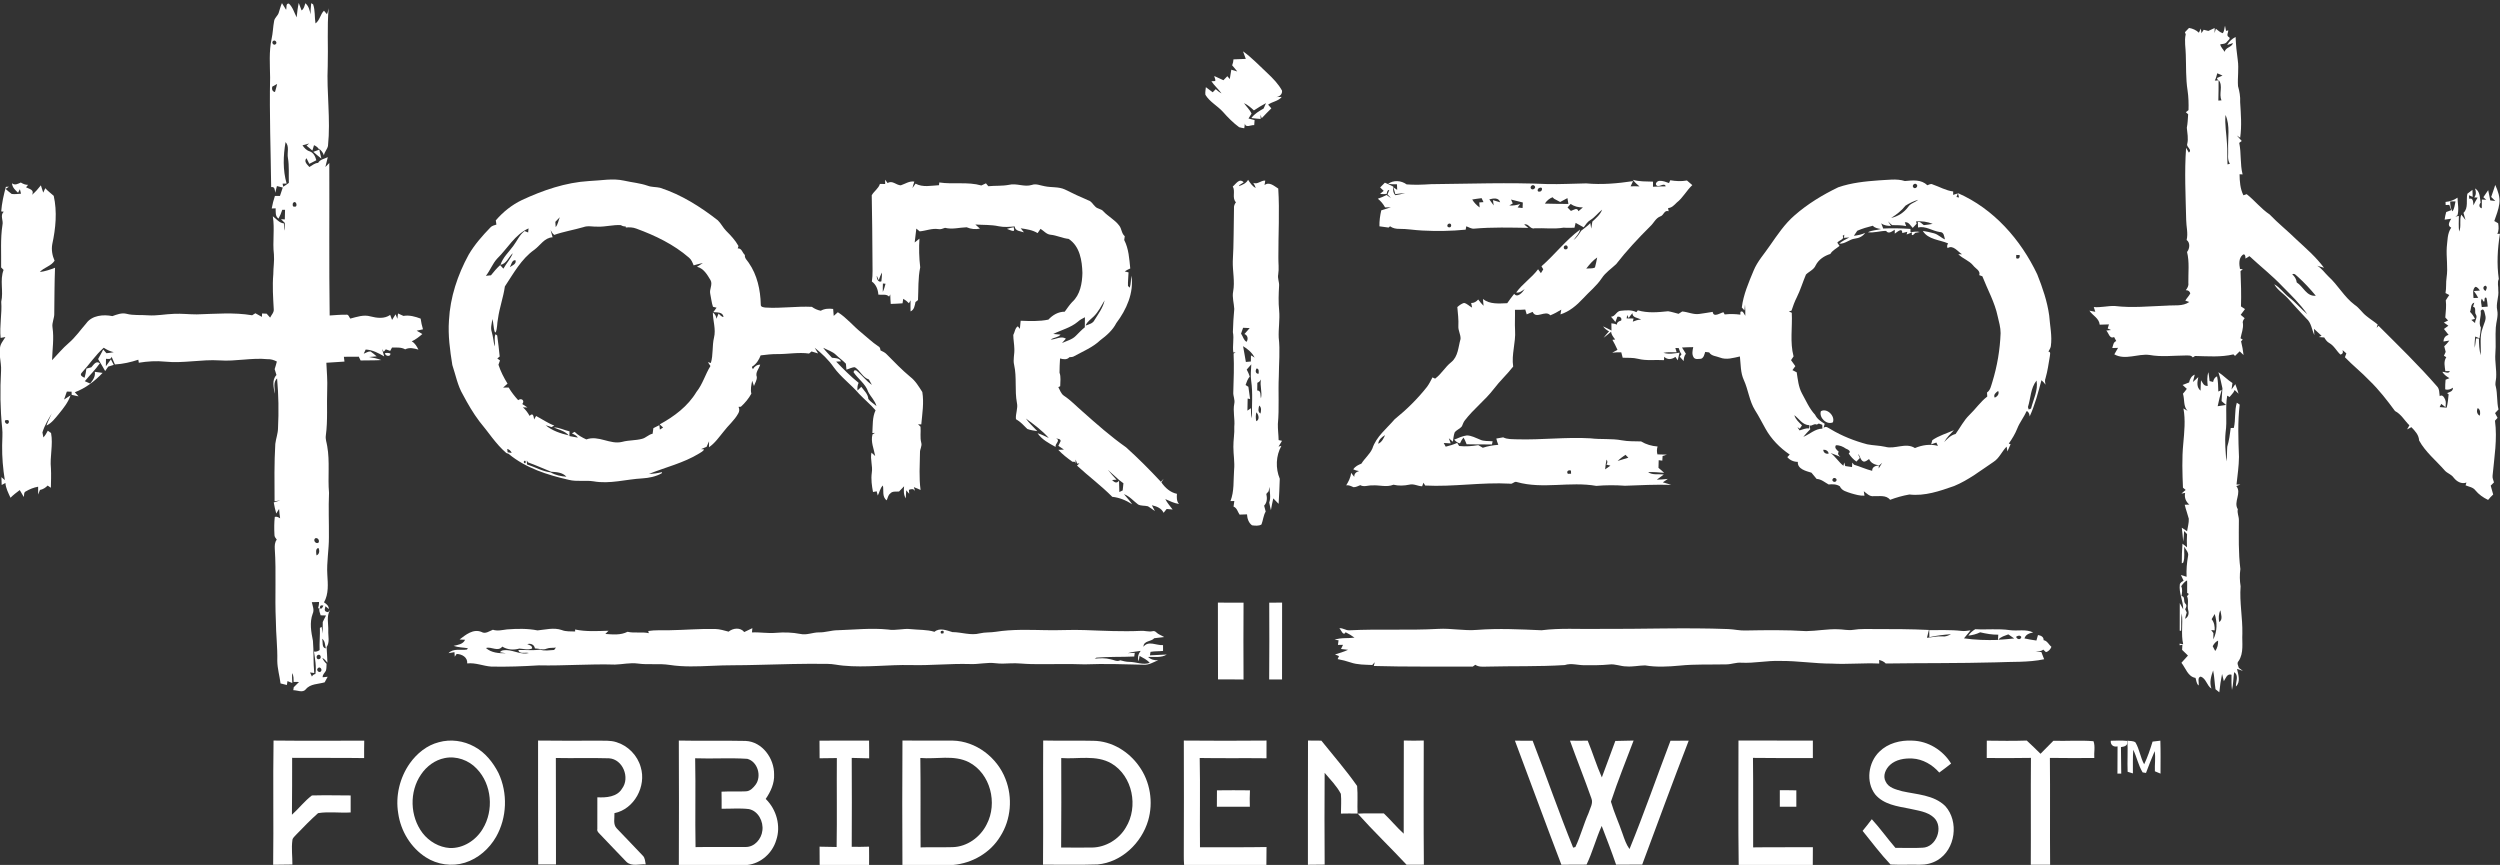 <?xml version="1.0" encoding="UTF-8" ?>
<!DOCTYPE svg PUBLIC "-//W3C//DTD SVG 1.1//EN" "http://www.w3.org/Graphics/SVG/1.1/DTD/svg11.dtd">
<svg width="1740pt" height="602pt" viewBox="0 0 1740 602" version="1.1" xmlns="http://www.w3.org/2000/svg">
<rect x="0" y="0" width="1740" height="602" fill="#333333" stroke="none"/>
<g id="#ffffffff">
<path fill="#ffffff" opacity="1.00" d=" M 206.47 12.08 C 206.80 8.72 207.21 5.35 207.93 2.04 C 208.58 3.78 209.20 5.54 209.90 7.27 C 211.62 6.12 211.91 4.05 212.51 2.24 C 214.84 4.18 215.58 7.13 216.10 9.99 C 216.17 7.40 216.30 4.80 216.59 2.23 L 217.92 3.00 C 219.45 7.26 218.84 11.90 219.59 16.31 C 222.62 14.10 222.90 10.00 225.48 7.45 C 225.99 8.06 227.02 9.27 227.54 9.88 C 228.22 8.61 228.35 7.12 228.73 5.74 C 227.58 19.11 228.50 32.57 228.10 45.97 C 227.24 64.49 230.21 83.03 228.28 101.52 C 227.82 103.93 225.77 105.70 225.46 108.18 C 224.85 106.29 223.65 104.74 222.11 103.51 C 222.54 105.82 223.13 108.10 223.69 110.39 C 221.73 108.92 219.92 107.26 218.06 105.68 C 219.42 105.16 220.78 104.65 222.16 104.17 C 221.39 102.65 220.05 101.71 218.55 101.03 C 218.17 102.29 217.81 103.55 217.42 104.81 C 216.10 103.60 214.69 102.51 213.34 101.36 C 213.80 100.98 214.71 100.24 215.17 99.86 C 213.62 100.30 212.08 100.72 210.53 101.15 C 211.79 102.99 213.31 104.67 215.52 105.33 C 218.25 106.24 219.48 108.98 220.17 111.54 C 218.53 112.36 216.91 113.19 215.29 114.03 C 214.65 112.70 214.01 111.39 213.30 110.10 C 211.26 112.50 213.80 114.45 215.34 116.24 C 217.27 115.11 219.06 113.46 221.42 113.37 C 222.74 110.90 225.86 110.55 228.15 109.37 C 227.60 111.67 227.02 113.96 226.45 116.25 C 227.37 115.32 228.28 114.39 229.19 113.45 C 229.34 148.82 228.95 184.20 229.45 219.58 C 233.30 219.33 237.15 218.98 241.01 219.03 C 242.66 218.72 242.97 220.80 243.81 221.74 C 248.36 220.57 253.14 218.82 257.85 220.22 C 262.38 221.36 267.50 222.07 271.57 219.18 C 272.00 220.34 272.44 221.50 272.88 222.67 C 273.66 221.34 274.46 220.03 275.32 218.76 C 275.64 219.53 276.26 221.08 276.57 221.86 C 276.72 220.63 276.87 219.39 277.03 218.17 C 278.28 218.74 279.53 219.32 280.79 219.88 C 284.90 219.17 288.95 220.32 292.76 221.75 C 293.10 224.27 293.67 226.76 294.39 229.20 C 292.92 229.52 291.47 229.84 290.01 230.17 C 291.32 230.94 292.64 231.71 293.96 232.48 C 291.69 234.45 289.30 236.31 286.57 237.58 C 288.86 238.81 290.09 241.12 291.23 243.34 C 288.22 242.45 284.95 241.61 282.00 243.16 C 279.21 241.50 275.93 241.97 272.85 241.87 C 272.53 242.46 271.90 243.63 271.59 244.22 C 270.56 243.86 269.54 243.50 268.53 243.13 C 268.04 243.70 267.56 244.27 267.08 244.85 L 265.93 242.91 C 266.42 244.63 266.92 246.34 267.39 248.08 C 263.39 245.70 259.28 243.53 254.52 243.27 C 254.06 244.23 253.60 245.20 253.15 246.17 C 254.71 245.64 256.18 244.50 257.88 244.61 C 259.40 245.61 260.76 246.84 262.14 248.02 C 260.37 248.18 258.60 248.33 256.83 248.47 C 259.73 248.93 262.62 249.54 265.37 250.61 C 260.58 250.91 255.77 250.75 250.98 250.88 C 250.55 250.00 250.13 249.13 249.71 248.26 C 246.25 248.24 242.80 248.30 239.34 248.32 C 239.44 249.16 239.65 250.82 239.75 251.66 C 235.55 251.95 231.34 252.23 227.14 252.48 C 227.44 258.66 228.00 264.85 227.73 271.04 C 227.32 281.74 228.22 292.51 226.77 303.16 C 226.40 305.66 227.38 308.07 227.74 310.51 C 229.67 321.25 228.04 332.19 229.00 343.00 C 228.53 353.32 229.02 363.65 228.92 373.98 C 228.97 382.66 227.27 391.27 227.82 399.97 C 228.21 406.45 228.85 413.35 225.50 419.24 C 227.20 420.33 228.86 421.69 228.89 423.89 L 226.52 421.94 C 226.25 423.61 224.92 425.66 228.36 426.09 L 229.68 424.65 C 227.09 428.98 228.65 434.17 228.48 438.94 C 228.29 442.73 229.69 446.97 227.31 450.33 C 227.61 453.95 227.70 457.59 227.88 461.22 C 226.80 460.00 225.87 458.56 224.31 457.93 C 224.99 459.50 226.04 460.86 227.29 462.02 C 227.19 463.63 227.32 465.31 226.80 466.88 C 226.02 468.37 224.39 469.49 224.59 471.38 C 225.46 471.29 227.19 471.11 228.06 471.02 C 227.36 472.31 226.66 473.60 225.97 474.90 C 221.55 476.22 215.96 475.83 212.84 479.76 C 210.64 482.44 206.98 480.33 204.13 480.38 C 204.21 479.86 204.36 478.83 204.44 478.31 C 205.68 477.09 206.91 475.88 208.13 474.66 C 207.19 474.64 205.30 474.62 204.35 474.60 C 204.31 472.52 204.50 470.33 203.31 468.51 C 203.20 470.79 203.31 473.08 203.43 475.37 C 202.32 474.93 201.20 474.49 200.09 474.05 C 199.98 474.73 199.77 476.08 199.66 476.76 C 198.19 476.39 196.73 476.02 195.26 475.67 C 194.60 470.42 193.05 465.29 192.99 459.97 C 193.23 450.61 192.04 441.30 191.99 431.95 C 191.20 415.32 192.36 398.65 191.25 382.03 C 191.16 379.80 191.15 377.42 192.63 375.60 C 191.87 374.55 190.89 373.49 191.02 372.09 C 190.79 367.98 190.80 363.84 191.25 359.75 C 192.63 359.32 193.82 360.07 194.97 360.73 C 194.65 358.57 194.41 356.40 194.24 354.23 C 193.60 355.30 192.94 356.35 192.27 357.41 C 191.51 354.88 190.98 352.29 190.53 349.69 C 192.05 349.19 193.56 348.72 195.09 348.25 C 194.09 348.41 192.10 348.74 191.10 348.90 C 191.02 335.59 190.83 322.27 191.61 308.97 C 192.04 305.25 193.48 301.70 193.50 297.93 C 194.08 286.43 193.89 274.87 192.85 263.40 C 189.75 266.15 191.58 270.46 191.15 274.01 C 190.59 269.63 188.99 264.62 192.41 261.00 C 191.99 259.64 191.57 258.28 191.16 256.92 C 191.74 255.18 192.23 253.41 192.69 251.63 C 190.65 250.55 188.43 249.87 186.10 249.98 C 175.02 248.89 164.00 251.65 152.91 250.84 C 140.23 250.03 127.60 252.99 114.92 251.70 C 108.81 251.07 102.66 251.47 96.61 252.46 C 96.53 251.94 96.36 250.89 96.27 250.36 C 90.99 252.10 85.54 253.35 79.98 253.66 C 79.18 251.86 78.38 250.06 77.65 248.24 C 77.29 250.37 75.33 249.80 73.77 249.72 C 73.74 251.44 73.71 253.17 73.68 254.91 C 74.87 253.33 76.03 251.74 77.20 250.15 C 77.85 251.42 78.50 252.69 79.16 253.96 C 77.88 254.35 76.60 254.75 75.32 255.16 C 74.62 256.19 73.91 257.22 73.20 258.25 C 71.60 255.44 69.98 252.64 68.28 249.89 C 69.54 247.71 70.71 245.49 71.85 243.25 C 72.41 243.90 73.53 245.19 74.09 245.84 C 75.79 245.67 77.48 245.47 79.15 245.12 C 76.64 244.55 74.32 243.44 72.19 242.02 C 66.34 247.23 62.03 253.85 56.75 259.59 C 55.31 261.25 57.52 262.37 58.86 262.91 C 59.50 260.84 59.86 258.70 60.13 256.55 C 61.27 256.25 62.41 255.95 63.55 255.65 C 65.15 253.93 66.83 250.76 69.49 252.85 C 66.40 257.32 62.48 261.12 59.04 265.31 C 59.96 265.72 61.82 266.54 62.74 266.95 C 64.65 264.63 66.56 261.99 65.98 258.79 C 67.79 259.03 69.61 259.28 71.42 259.53 C 65.98 265.26 59.52 270.23 52.06 273.01 C 52.94 273.95 53.81 274.91 54.69 275.87 C 53.08 275.52 51.48 275.17 49.87 274.82 C 49.86 274.27 49.84 273.17 49.82 272.62 C 48.73 272.59 47.63 272.56 46.53 272.54 C 45.88 274.39 45.23 276.23 44.58 278.08 C 46.08 277.10 47.58 276.11 49.10 275.16 C 47.46 280.04 44.20 284.08 40.99 288.01 C 38.45 291.06 36.04 294.45 32.33 296.19 C 33.30 293.25 34.87 290.57 36.02 287.71 C 33.56 291.96 30.92 296.24 29.53 300.99 C 29.69 301.86 30.03 303.59 30.20 304.45 C 31.50 303.09 32.41 301.43 33.28 299.77 C 34.03 300.31 34.79 300.84 35.54 301.38 C 37.07 309.57 34.61 317.78 35.45 325.98 C 35.70 330.48 35.48 334.98 35.41 339.48 C 34.85 339.10 33.73 338.33 33.16 337.94 C 31.70 339.48 29.91 340.59 27.81 341.01 C 27.38 342.06 26.96 343.13 26.54 344.19 C 26.55 342.38 26.55 340.56 26.54 338.75 C 23.50 339.29 20.60 340.45 17.95 342.02 C 16.41 342.65 16.94 344.62 16.56 345.91 C 15.65 344.29 14.69 342.69 13.75 341.09 C 11.51 342.76 9.27 344.44 7.31 346.43 C 5.80 343.12 4.05 339.84 3.76 336.14 C 2.89 336.61 2.03 337.07 1.17 337.55 C 1.11 335.73 1.05 333.91 0.99 332.10 C 1.58 332.62 2.77 333.66 3.36 334.18 C 2.06 326.19 1.39 318.10 1.49 310.00 C 1.48 305.97 1.98 301.92 1.51 297.90 C 0.14 284.66 0.00 271.32 0.74 258.04 C 0.94 254.88 0.32 251.75 0.00 248.62 L 0.00 243.13 C -0.27 239.78 2.18 237.26 3.77 234.57 C 2.66 234.77 1.55 234.98 0.44 235.18 C -0.42 226.77 1.48 218.43 0.86 210.02 C 2.55 202.70 -0.26 195.04 2.49 187.86 C 2.06 187.43 1.21 186.56 0.78 186.13 C 0.98 176.26 0.18 166.32 1.72 156.51 C 2.47 153.45 -0.17 149.82 2.65 147.38 C 2.20 147.32 1.29 147.20 0.84 147.15 C 1.27 141.35 2.58 135.66 4.07 130.05 C 4.61 130.02 5.70 129.95 6.24 129.92 C 5.66 130.31 4.49 131.09 3.91 131.48 C 5.30 132.66 6.60 133.96 8.12 134.99 C 10.27 135.32 12.46 134.92 14.62 134.81 C 14.37 133.77 14.12 132.73 13.86 131.69 C 13.54 132.31 12.90 133.54 12.57 134.16 C 10.62 132.31 8.50 130.42 8.36 127.53 C 10.31 129.25 12.52 127.90 14.48 127.04 C 16.04 127.97 17.68 128.73 19.54 128.66 C 19.19 129.09 18.48 129.93 18.13 130.36 C 20.31 131.51 24.18 132.08 22.33 135.57 C 24.63 133.62 26.62 131.36 28.45 128.98 C 28.98 130.68 29.53 132.38 30.09 134.08 C 30.56 133.05 31.03 132.02 31.50 130.99 C 33.28 132.96 35.43 134.53 37.39 136.30 C 39.87 147.33 38.76 158.93 36.39 169.89 C 35.67 173.81 36.38 177.84 37.98 181.45 C 35.54 185.30 30.64 186.03 27.71 189.33 C 31.37 188.88 34.87 187.68 38.30 186.35 C 37.88 196.90 37.91 207.46 37.77 218.01 C 37.97 221.42 35.96 224.57 36.56 228.00 C 37.67 235.54 36.44 243.13 36.24 250.69 C 40.07 246.70 43.57 242.38 47.79 238.79 C 52.49 234.77 56.01 229.64 60.05 225.02 C 64.04 219.43 71.99 218.74 78.22 220.01 C 81.34 218.91 84.70 217.54 88.05 218.40 C 92.94 219.69 98.02 219.04 103.01 219.46 C 109.06 219.91 115.03 218.60 121.06 218.43 C 126.38 218.16 131.67 218.83 136.98 218.81 C 149.81 218.47 162.76 217.28 175.49 219.43 C 176.24 218.96 176.99 218.49 177.74 218.02 C 179.26 218.87 180.78 219.71 182.30 220.55 C 182.32 219.96 182.37 218.77 182.39 218.18 C 183.46 218.22 184.52 218.27 185.59 218.32 C 186.39 219.23 187.20 220.13 188.00 221.05 C 188.94 219.10 190.88 217.36 190.52 215.03 C 190.07 207.02 189.53 198.97 190.21 190.95 C 190.22 186.31 191.03 181.67 190.65 177.03 C 189.59 168.22 191.31 159.32 189.88 150.52 C 192.34 152.35 194.30 155.17 197.60 155.49 C 197.65 157.19 197.64 158.93 198.28 160.54 C 198.14 158.75 198.09 156.95 198.23 155.16 C 197.34 154.29 196.46 153.42 195.57 152.56 C 196.24 152.60 197.57 152.68 198.23 152.71 C 198.26 150.49 198.31 148.26 198.39 146.04 C 197.90 146.04 196.93 146.04 196.44 146.04 C 195.78 148.14 194.95 150.19 193.87 152.12 C 191.36 150.54 192.02 147.49 191.84 145.00 C 191.16 145.03 189.79 145.08 189.11 145.11 C 189.65 142.15 190.37 139.23 191.34 136.38 C 192.51 136.38 193.69 136.37 194.86 136.36 C 195.51 134.42 196.15 132.47 196.80 130.53 C 195.44 130.18 194.08 129.84 192.73 129.49 C 192.33 131.04 191.95 132.60 191.58 134.16 C 191.21 132.32 191.40 129.72 188.73 130.23 C 188.44 104.83 187.46 79.43 188.00 54.02 C 187.90 45.04 187.12 35.93 189.03 27.07 C 189.97 22.94 190.00 18.67 190.81 14.52 C 191.18 12.33 193.30 11.04 193.96 8.97 C 194.73 6.70 195.25 4.35 196.23 2.16 C 197.22 3.68 198.18 5.23 199.11 6.80 C 199.71 5.37 198.71 2.26 201.07 2.49 C 203.77 4.99 204.81 8.84 206.47 12.08 M 190.17 28.47 C 188.60 29.48 190.39 32.03 191.85 30.78 C 193.26 29.77 191.55 27.43 190.17 28.47 M 192.88 58.41 C 191.75 59.05 190.61 59.69 189.48 60.33 C 189.12 61.99 189.45 63.70 191.38 64.04 C 191.93 62.17 192.48 60.31 192.88 58.41 M 198.75 98.88 C 197.10 108.39 196.77 118.40 199.49 127.75 C 198.79 127.77 197.37 127.80 196.67 127.82 C 196.82 128.54 196.97 129.26 197.12 129.98 C 198.46 129.13 199.78 128.25 201.04 127.29 C 200.84 121.49 201.37 115.65 200.39 109.90 C 199.68 106.24 201.61 101.97 198.75 98.88 M 204.06 141.17 C 203.45 141.90 203.51 144.23 204.95 143.81 C 207.56 144.44 206.17 138.93 204.06 141.17 M 3.49 292.62 C 2.89 294.45 5.52 296.28 6.21 293.83 C 6.29 291.87 4.81 292.26 3.49 292.62 M 219.56 374.56 C 217.47 375.85 219.83 379.02 221.72 377.66 C 222.53 376.15 221.30 374.18 219.56 374.56 M 220.30 386.56 C 222.40 385.70 222.58 383.17 221.64 381.39 C 219.40 381.73 220.04 384.98 220.30 386.56 M 217.01 419.12 C 217.60 421.76 218.88 424.51 217.62 427.18 C 215.36 433.29 216.57 439.83 217.80 446.01 C 218.44 453.47 217.95 460.95 218.71 468.41 C 217.98 468.32 216.52 468.13 215.79 468.04 C 216.23 468.98 216.67 469.93 217.10 470.89 C 217.63 469.87 218.44 469.28 219.52 469.12 C 220.32 463.88 219.26 458.68 218.53 453.51 C 219.92 453.71 221.23 453.35 222.45 452.44 C 222.25 447.29 222.81 442.15 222.65 437.01 L 223.86 436.31 C 224.10 437.85 224.32 439.43 224.59 440.97 C 224.72 438.28 224.49 435.59 224.64 432.90 C 225.33 431.36 226.17 429.89 226.91 428.37 C 225.66 428.33 224.40 428.29 223.15 428.27 C 222.83 426.64 221.71 424.99 222.47 423.31 L 221.36 423.43 C 221.77 421.98 222.10 420.48 222.04 418.97 C 220.36 419.01 218.68 419.06 217.01 419.12 M 223.32 421.34 C 222.39 422.41 222.40 423.22 223.36 423.78 C 224.25 423.20 224.81 422.41 225.05 421.40 C 224.61 421.38 223.75 421.36 223.32 421.34 M 224.15 444.59 C 224.96 446.71 223.70 450.96 226.81 451.26 C 226.11 448.99 226.40 446.04 224.15 444.59 M 221.28 455.82 C 219.82 456.45 220.17 459.19 221.98 458.78 C 224.11 458.57 223.30 454.90 221.28 455.82 M 221.18 465.12 C 219.80 466.44 222.12 468.66 223.36 467.29 C 224.60 465.93 222.53 463.46 221.18 465.12 Z" />
<path fill="#ffffff" opacity="1.00" d=" M 1547.03 23.11 C 1548.19 21.71 1548.06 19.63 1548.61 17.92 C 1548.78 18.81 1549.13 20.59 1549.31 21.48 C 1549.70 21.39 1550.49 21.23 1550.88 21.15 C 1550.94 22.55 1549.50 24.55 1550.93 25.57 C 1553.16 26.59 1550.76 28.05 1550.01 29.03 C 1548.96 30.67 1546.96 30.54 1545.31 30.84 C 1545.51 32.77 1547.40 34.31 1548.33 36.08 C 1549.11 32.74 1553.26 33.09 1554.15 29.96 C 1552.78 30.38 1551.44 30.84 1550.13 31.34 C 1551.40 28.86 1553.49 26.98 1555.98 25.74 C 1556.18 31.14 1556.73 36.52 1557.49 41.87 C 1558.34 47.88 1557.24 53.93 1557.66 59.95 C 1558.68 63.56 1559.36 67.26 1559.14 71.04 C 1559.64 79.30 1560.35 87.62 1559.15 95.86 C 1558.58 95.48 1557.43 94.70 1556.86 94.31 C 1557.94 95.62 1559.07 96.88 1560.26 98.13 C 1559.82 98.46 1558.94 99.11 1558.50 99.44 C 1560.03 106.67 1559.01 114.20 1560.85 121.40 C 1560.32 121.36 1559.26 121.30 1558.73 121.27 C 1558.81 126.26 1559.14 131.38 1561.42 135.92 C 1561.99 135.72 1563.12 135.33 1563.69 135.13 C 1569.29 139.56 1573.74 145.32 1579.67 149.27 C 1585.56 155.44 1592.28 160.73 1598.34 166.72 C 1605.05 172.94 1612.04 178.97 1617.50 186.37 C 1616.31 186.02 1613.94 185.31 1612.75 184.96 C 1615.97 186.76 1617.97 189.91 1620.59 192.41 C 1627.26 198.45 1631.56 206.73 1638.85 212.17 C 1642.02 214.23 1643.97 217.58 1646.94 219.88 C 1649.47 222.00 1652.31 223.73 1654.86 225.84 C 1654.68 226.43 1654.31 227.60 1654.13 228.19 C 1654.46 227.83 1655.13 227.10 1655.46 226.74 C 1669.28 240.55 1683.34 254.16 1696.17 268.91 C 1697.95 270.71 1697.67 273.42 1698.04 275.73 C 1699.88 274.31 1701.08 276.50 1701.79 277.99 C 1702.58 279.69 1702.21 281.59 1702.09 283.39 C 1701.05 282.64 1700.07 281.88 1699.09 281.12 C 1698.70 281.85 1698.34 282.59 1698.00 283.34 C 1699.61 283.43 1701.24 283.56 1702.89 283.72 C 1703.63 280.68 1703.99 277.57 1704.25 274.45 C 1703.98 274.24 1703.44 273.81 1703.17 273.59 C 1705.00 272.88 1707.40 272.37 1707.23 269.83 C 1705.63 270.95 1703.76 271.66 1701.85 270.96 C 1701.83 268.73 1701.89 266.50 1702.12 264.29 C 1702.79 264.02 1704.13 263.47 1704.80 263.20 C 1702.86 262.09 1701.06 260.75 1699.87 258.84 C 1701.49 258.57 1704.32 260.58 1705.05 258.27 C 1704.28 258.29 1702.74 258.32 1701.97 258.34 C 1701.57 255.09 1700.59 251.58 1702.62 248.63 C 1702.21 248.37 1701.39 247.85 1700.99 247.59 C 1701.37 246.69 1701.77 245.80 1702.19 244.91 C 1701.83 243.61 1701.50 242.31 1701.19 241.02 C 1702.48 239.80 1703.69 238.47 1704.77 237.03 C 1703.38 237.24 1702.03 237.47 1700.69 237.70 C 1700.73 235.43 1701.94 233.53 1704.24 233.10 C 1703.10 231.75 1702.01 230.38 1700.98 228.97 C 1701.99 228.22 1703.00 227.45 1704.07 226.70 C 1703.02 225.96 1701.95 225.22 1700.95 224.50 C 1701.90 224.01 1702.87 223.53 1703.87 223.06 C 1703.38 222.54 1702.40 221.50 1701.92 220.98 C 1702.22 217.00 1702.77 213.02 1702.27 209.03 C 1703.07 207.79 1703.81 206.56 1704.70 205.34 C 1703.80 204.88 1702.92 204.42 1702.06 203.96 C 1702.79 200.39 1702.24 196.71 1702.83 193.13 C 1703.88 186.11 1702.49 179.04 1702.96 171.99 C 1703.54 167.35 1703.26 162.45 1706.07 158.43 C 1703.01 157.13 1704.92 154.19 1706.05 152.23 C 1704.50 152.45 1702.96 152.67 1701.45 152.87 C 1701.76 151.10 1701.99 149.30 1702.56 147.58 C 1703.66 147.11 1704.89 146.72 1706.06 146.27 C 1705.72 145.35 1705.03 143.51 1704.69 142.59 C 1704.06 142.62 1702.80 142.67 1702.17 142.70 C 1702.15 142.16 1702.12 141.08 1702.10 140.54 C 1705.09 140.28 1707.95 139.32 1710.43 137.57 C 1710.52 141.62 1711.56 145.95 1710.40 149.85 C 1710.02 150.07 1709.28 150.51 1708.90 150.73 C 1709.52 150.62 1710.76 150.41 1711.38 150.31 C 1711.29 153.93 1711.13 157.56 1711.53 161.17 C 1713.33 157.49 1711.48 153.17 1713.09 149.37 C 1714.05 150.60 1715.02 151.87 1715.99 153.12 C 1715.55 151.45 1715.05 149.80 1714.58 148.15 C 1718.21 144.73 1716.27 139.21 1717.30 134.82 C 1718.45 133.92 1719.63 133.02 1720.82 132.13 C 1720.86 133.75 1720.91 135.38 1720.99 137.01 C 1720.11 136.65 1719.24 136.28 1718.40 135.92 C 1718.45 136.54 1718.55 137.79 1718.60 138.41 C 1721.42 137.27 1721.39 141.11 1721.48 142.93 C 1722.36 141.07 1723.36 139.28 1724.43 137.52 C 1723.84 137.49 1722.64 137.43 1722.04 137.40 C 1723.58 135.54 1723.40 133.24 1722.58 131.12 C 1726.21 133.17 1725.91 137.46 1726.52 141.05 C 1725.29 142.40 1725.28 144.46 1727.31 144.97 C 1727.31 142.94 1727.33 140.90 1727.38 138.88 C 1728.14 138.92 1729.66 139.00 1730.43 139.05 C 1729.92 138.60 1728.91 137.72 1728.41 137.27 C 1729.54 135.64 1730.65 133.99 1731.78 132.34 C 1732.25 134.72 1732.71 137.10 1733.23 139.48 C 1734.37 139.61 1735.54 139.75 1736.73 139.89 C 1735.75 138.96 1734.78 138.02 1733.86 137.08 C 1734.88 134.31 1735.77 131.50 1736.70 128.70 C 1738.53 132.82 1740.21 137.27 1739.52 141.88 C 1738.98 146.02 1737.37 149.91 1736.03 153.84 C 1736.90 154.35 1737.79 154.87 1738.71 155.38 C 1739.14 157.87 1739.29 160.43 1738.13 162.76 L 1739.96 162.73 C 1738.27 173.12 1737.66 183.74 1739.16 194.18 C 1737.94 196.60 1738.96 199.40 1738.80 201.98 C 1739.36 206.72 1737.00 211.29 1738.08 216.01 C 1738.91 220.05 1737.31 223.97 1737.07 227.97 C 1736.64 234.00 1737.29 240.04 1736.77 246.06 C 1736.33 251.70 1737.72 257.29 1737.31 262.93 C 1737.20 264.94 1736.39 266.97 1737.06 268.97 C 1738.34 274.22 1737.67 279.72 1738.96 284.97 C 1738.15 285.82 1737.34 286.67 1736.57 287.52 C 1737.13 288.62 1737.71 289.73 1738.30 290.83 C 1737.85 291.33 1736.95 292.32 1736.50 292.81 C 1738.24 305.58 1736.01 318.38 1734.83 331.08 C 1734.61 332.70 1735.41 334.21 1735.81 335.75 C 1735.03 336.50 1734.27 337.24 1733.53 337.99 C 1734.07 340.05 1734.67 342.12 1735.26 344.18 C 1733.97 345.34 1732.79 346.60 1731.72 347.95 C 1728.32 346.34 1725.20 344.13 1722.81 341.22 C 1721.20 339.07 1718.34 338.79 1716.05 337.81 C 1716.19 337.32 1716.48 336.34 1716.63 335.85 C 1713.14 337.15 1709.78 335.07 1707.71 332.40 C 1706.13 330.12 1703.27 329.45 1701.50 327.41 C 1695.51 320.53 1688.13 314.67 1683.70 306.57 C 1683.52 302.71 1680.86 299.91 1678.32 297.31 C 1677.30 297.83 1676.30 298.35 1675.32 298.87 C 1675.84 297.92 1676.38 296.97 1676.94 296.03 C 1673.59 292.73 1671.23 288.27 1666.93 286.08 C 1661.48 278.70 1655.80 271.30 1649.14 264.89 C 1643.72 259.18 1637.51 254.32 1632.06 248.64 C 1632.38 247.74 1632.72 246.85 1633.07 245.95 C 1632.17 245.20 1631.29 244.44 1630.43 243.68 C 1630.96 245.42 1630.46 246.45 1628.93 246.79 C 1626.19 244.27 1624.55 240.64 1621.21 238.77 C 1619.60 237.90 1618.57 236.39 1617.67 234.88 C 1616.40 234.77 1615.14 234.67 1613.91 234.58 C 1614.38 234.36 1615.34 233.91 1615.81 233.69 C 1614.06 232.06 1612.26 230.47 1610.53 228.85 C 1610.59 229.95 1610.71 232.13 1610.77 233.22 C 1608.99 229.36 1608.68 224.58 1605.25 221.71 C 1600.84 217.13 1596.61 212.39 1592.35 207.67 C 1589.29 204.30 1585.13 201.91 1582.88 197.85 C 1586.94 200.09 1589.50 204.11 1593.12 206.91 C 1597.76 210.43 1601.45 215.01 1605.91 218.74 C 1600.98 211.59 1594.70 205.54 1588.63 199.38 C 1581.46 191.80 1573.24 185.37 1565.62 178.27 C 1564.66 178.83 1563.73 179.40 1562.83 179.96 C 1562.98 178.57 1562.44 175.89 1560.68 177.58 C 1558.06 179.96 1558.43 183.98 1559.02 187.14 C 1559.52 187.21 1560.51 187.36 1561.01 187.44 C 1560.61 187.74 1559.80 188.36 1559.40 188.66 C 1559.74 196.86 1559.99 205.06 1559.72 213.26 C 1560.63 213.88 1561.56 214.50 1562.52 215.12 C 1561.50 216.44 1560.50 217.78 1559.52 219.11 C 1560.41 219.90 1561.33 220.69 1562.28 221.46 C 1561.50 222.51 1560.62 223.67 1561.08 225.08 C 1561.50 228.62 1560.05 232.02 1559.41 235.45 C 1559.79 235.67 1560.56 236.13 1560.95 236.36 C 1560.66 236.66 1560.07 237.25 1559.78 237.55 C 1560.55 240.70 1561.17 243.87 1561.51 247.10 C 1560.83 246.46 1559.48 245.17 1558.80 244.53 C 1557.68 245.57 1556.61 246.64 1555.57 247.74 C 1555.30 247.46 1554.77 246.92 1554.50 246.64 C 1545.73 248.73 1536.67 247.95 1527.77 247.76 C 1527.37 248.01 1526.57 248.51 1526.17 248.76 C 1524.94 246.97 1522.77 247.51 1521.00 247.42 C 1512.68 247.47 1504.28 248.57 1496.03 247.05 C 1487.95 246.01 1479.13 250.92 1471.57 246.63 C 1472.45 245.15 1473.32 243.64 1474.16 242.12 C 1473.15 242.15 1471.14 242.20 1470.13 242.23 C 1470.77 240.45 1470.80 238.09 1472.92 237.38 C 1472.41 236.43 1471.88 235.49 1471.40 234.56 C 1468.27 236.13 1467.64 231.78 1466.00 230.04 C 1466.82 229.95 1468.45 229.79 1469.27 229.70 C 1468.70 229.43 1467.55 228.90 1466.97 228.63 C 1467.19 227.92 1467.61 226.49 1467.82 225.78 C 1465.66 225.87 1463.53 225.96 1461.40 225.98 C 1460.96 221.42 1456.45 219.62 1454.22 216.22 C 1455.25 216.42 1457.30 216.83 1458.33 217.03 C 1458.06 216.20 1457.54 214.54 1457.27 213.71 C 1462.19 214.18 1467.03 212.78 1471.94 212.98 C 1483.96 214.43 1496.07 213.13 1508.12 212.72 C 1513.37 212.26 1519.10 213.39 1523.74 210.18 C 1523.05 209.94 1521.67 209.47 1520.98 209.24 C 1521.95 207.44 1523.58 206.04 1524.44 204.18 C 1524.01 202.69 1522.97 201.96 1521.33 201.97 C 1522.39 200.53 1523.39 198.94 1523.09 197.05 C 1522.96 189.86 1523.95 182.39 1522.18 175.38 C 1524.04 173.16 1524.53 168.88 1521.89 167.03 C 1523.05 162.36 1521.61 157.67 1521.58 152.98 C 1521.21 136.28 1520.30 119.54 1521.53 102.86 C 1522.15 103.97 1522.79 105.08 1523.44 106.20 C 1526.05 104.11 1521.52 102.42 1522.31 100.17 C 1523.23 96.42 1522.34 92.66 1522.03 88.91 C 1522.64 85.83 1522.75 82.69 1522.96 79.57 C 1522.55 79.20 1521.75 78.45 1521.35 78.08 C 1521.82 77.72 1522.75 76.99 1523.21 76.63 C 1523.34 72.05 1523.22 67.45 1522.54 62.90 C 1521.24 54.66 1521.62 46.29 1521.31 37.99 C 1521.25 33.27 1520.17 28.55 1521.26 23.89 L 1520.71 22.42 C 1521.62 21.40 1522.57 20.42 1523.56 19.44 C 1526.13 19.87 1528.52 20.93 1530.43 22.76 C 1530.86 21.78 1531.31 20.81 1531.79 19.84 C 1531.89 20.66 1532.10 22.29 1532.21 23.11 C 1532.71 22.31 1533.24 21.51 1533.78 20.71 C 1534.58 20.91 1536.19 21.32 1536.99 21.53 C 1538.44 20.84 1539.91 20.16 1541.40 19.49 C 1541.38 20.37 1541.35 22.12 1541.34 23.00 C 1541.62 22.00 1541.92 21.00 1542.25 20.00 C 1543.71 21.16 1545.17 22.54 1547.03 23.11 M 1543.21 51.00 C 1542.74 52.73 1542.38 54.50 1541.49 56.07 C 1542.04 56.05 1543.15 56.02 1543.70 56.00 C 1543.52 55.57 1543.15 54.71 1542.97 54.29 C 1544.24 53.74 1545.57 53.18 1546.87 52.59 C 1545.62 52.06 1544.42 51.53 1543.21 51.00 M 1544.13 55.67 C 1544.06 60.45 1544.20 65.23 1543.97 70.01 C 1544.52 69.96 1545.63 69.87 1546.18 69.83 C 1544.06 65.31 1547.53 59.67 1544.13 55.67 M 1548.95 80.00 C 1548.32 86.68 1549.66 93.29 1549.98 99.94 C 1550.41 104.77 1549.99 109.61 1550.37 114.44 C 1550.78 114.33 1551.60 114.09 1552.01 113.97 C 1550.02 111.00 1551.00 107.34 1550.78 104.01 C 1550.47 96.02 1552.34 87.57 1548.95 80.00 M 1705.32 140.21 C 1705.43 142.59 1705.46 145.12 1706.99 147.11 C 1708.32 145.02 1708.53 142.52 1709.03 140.16 C 1708.11 140.17 1706.25 140.20 1705.32 140.21 M 1595.39 190.94 C 1597.11 192.40 1598.28 194.28 1598.52 196.57 C 1603.13 199.44 1605.31 206.48 1611.80 205.83 C 1607.95 201.16 1603.83 196.73 1599.35 192.67 C 1598.17 191.83 1597.12 189.92 1595.39 190.94 M 1722.78 199.65 C 1720.55 201.68 1721.52 204.82 1721.57 207.43 C 1722.64 207.39 1723.73 207.35 1724.85 207.31 C 1724.02 205.61 1722.91 204.08 1721.81 202.58 C 1722.85 202.49 1724.94 202.31 1725.99 202.22 C 1725.23 201.13 1724.20 199.59 1722.78 199.65 M 1729.97 202.49 C 1730.55 201.20 1731.55 199.75 1729.89 198.80 C 1727.71 199.39 1728.17 201.73 1729.97 202.49 M 1728.28 209.54 L 1727.40 207.87 C 1726.24 209.60 1727.21 211.82 1727.30 213.72 C 1728.66 213.61 1730.05 213.50 1731.46 213.39 C 1731.25 211.34 1731.09 209.28 1730.55 207.29 C 1728.21 206.12 1730.10 211.41 1728.28 209.54 M 1719.14 217.03 C 1720.54 218.46 1721.71 220.10 1722.58 221.93 C 1721.95 222.10 1720.68 222.46 1720.05 222.64 C 1720.93 223.36 1721.77 224.09 1722.67 224.86 C 1722.51 222.79 1724.53 220.92 1723.22 218.95 C 1721.94 217.28 1723.83 213.92 1721.23 213.48 C 1721.45 212.76 1721.89 211.34 1722.11 210.63 C 1719.33 211.35 1720.13 214.94 1719.14 217.03 M 1726.53 216.31 C 1727.23 220.26 1724.65 224.35 1726.70 228.02 C 1726.54 230.51 1726.06 232.97 1725.75 235.44 C 1724.70 235.03 1723.72 234.62 1722.72 234.23 C 1722.51 236.84 1722.17 239.46 1722.44 242.08 C 1722.83 239.92 1723.05 237.74 1723.32 235.56 L 1725.35 235.56 C 1725.34 239.50 1725.56 243.46 1726.54 247.29 C 1727.00 240.87 1725.56 234.16 1728.03 227.99 C 1728.77 225.20 1730.65 222.43 1729.75 219.46 C 1729.25 217.73 1728.95 213.62 1726.53 216.31 M 1724.50 284.01 C 1723.50 285.91 1723.91 288.32 1725.92 289.33 C 1726.39 287.45 1726.43 285.07 1724.50 284.01 Z" />
<path fill="#ffffff" opacity="1.00" d=" M 865.15 35.73 C 871.35 40.14 876.52 45.76 882.10 50.90 C 885.94 54.52 889.71 58.36 892.27 63.03 C 892.69 65.51 890.45 67.47 888.11 67.57 C 889.43 67.50 890.76 67.46 892.11 67.44 C 889.71 70.46 885.58 70.66 882.61 72.86 C 883.35 73.71 884.10 74.57 884.87 75.41 C 882.55 77.61 880.38 79.97 878.17 82.27 C 877.96 81.67 877.52 80.48 877.31 79.89 C 877.33 80.61 877.36 82.07 877.38 82.80 C 875.23 82.65 873.07 82.42 870.95 82.14 C 873.14 79.18 876.31 77.31 879.46 75.56 C 879.88 74.61 880.71 72.72 881.13 71.78 C 878.22 73.30 875.46 75.05 872.72 76.84 C 870.61 74.91 868.44 72.95 865.80 71.78 C 867.52 74.24 869.82 76.29 871.07 79.08 C 870.34 80.20 869.65 81.32 868.96 82.46 C 870.36 82.83 871.78 83.21 873.20 83.60 C 873.13 84.47 873.00 86.22 872.93 87.09 C 870.84 86.79 866.82 89.34 866.45 85.95 C 866.30 87.05 866.15 88.16 866.01 89.27 C 864.78 89.09 863.57 88.85 862.40 88.53 C 858.25 85.42 854.56 81.73 851.15 77.83 C 847.33 73.63 841.96 70.93 838.96 65.98 C 838.69 64.21 839.16 62.43 839.28 60.66 C 840.86 61.85 842.44 63.04 844.04 64.23 C 844.57 63.69 845.63 62.60 846.16 62.06 C 847.41 63.16 848.68 64.26 850.20 64.99 C 847.99 62.05 845.22 59.59 843.13 56.56 C 843.80 56.52 845.14 56.45 845.81 56.41 C 846.12 55.24 845.26 54.05 845.12 52.90 C 847.26 53.84 849.37 54.86 851.50 55.84 C 852.40 54.90 853.31 53.96 854.23 53.03 C 854.66 53.54 855.50 54.54 855.92 55.05 C 856.28 52.87 856.62 50.69 856.99 48.51 C 858.35 48.93 859.74 49.36 861.13 49.74 C 860.01 48.26 858.78 46.87 857.58 45.48 C 858.11 44.14 858.42 42.75 858.50 41.32 C 861.35 41.28 864.20 41.17 867.06 40.99 C 866.42 39.24 865.74 37.49 865.15 35.73 Z" />
<path fill="#ffffff" opacity="1.00" d=" M 409.98 126.00 C 418.11 125.72 426.34 123.92 434.42 125.74 C 439.87 126.99 445.50 127.42 450.81 129.28 C 453.57 130.33 456.60 130.03 459.45 130.70 C 474.18 135.48 487.45 143.86 499.59 153.33 C 501.85 155.49 503.18 158.41 505.37 160.64 C 508.59 163.85 511.78 167.21 513.98 171.22 C 513.86 171.64 513.60 172.49 513.48 172.91 C 516.29 172.62 516.68 176.00 518.44 177.47 C 518.11 179.73 520.02 181.17 521.11 182.88 C 527.01 191.32 529.27 201.79 529.50 211.95 C 529.32 213.79 531.62 213.93 532.91 214.07 C 543.63 214.75 554.34 213.03 565.06 213.56 C 566.90 214.90 569.01 215.84 571.26 216.28 C 573.90 214.75 576.91 214.67 579.87 215.02 C 579.99 216.63 580.13 218.24 580.27 219.86 C 581.22 219.01 582.17 218.15 583.14 217.31 C 589.30 221.17 593.85 226.95 599.48 231.46 C 603.35 234.60 606.92 238.11 611.08 240.88 C 612.35 241.41 612.75 242.56 612.79 243.85 C 614.37 244.60 616.03 245.34 617.23 246.68 C 622.52 252.04 627.76 257.48 633.56 262.30 C 637.18 265.07 639.51 269.08 641.93 272.85 C 643.18 280.34 641.88 287.91 641.22 295.39 C 640.65 295.37 639.52 295.31 638.96 295.29 C 639.39 295.71 640.25 296.56 640.68 296.98 C 641.01 300.68 640.22 304.45 641.19 308.10 C 641.93 310.47 640.17 312.63 640.31 315.00 C 640.18 323.66 639.54 332.37 640.72 341.00 C 639.55 340.50 637.21 339.52 636.05 339.03 C 636.26 339.75 636.68 341.17 636.89 341.89 C 635.97 339.98 634.29 340.28 632.60 340.93 C 632.65 341.62 632.76 343.01 632.81 343.70 C 632.12 342.87 631.42 342.05 630.73 341.24 C 630.60 343.10 630.51 344.98 630.40 346.85 C 628.82 344.29 628.97 341.31 629.26 338.44 C 628.07 339.64 626.89 340.86 625.73 342.10 C 623.65 342.30 621.11 341.67 619.59 343.50 C 618.08 344.62 617.91 346.65 617.13 348.23 C 613.77 345.81 615.20 341.39 614.51 337.91 C 612.50 339.69 612.22 342.62 610.92 344.88 C 610.73 344.15 610.36 342.69 610.17 341.96 C 609.31 342.11 608.46 342.27 607.61 342.43 C 606.79 338.04 606.14 333.54 606.76 329.09 C 607.56 324.39 605.52 319.73 606.54 315.03 C 607.19 315.63 608.48 316.82 609.13 317.41 C 608.25 312.43 605.87 307.47 607.26 302.35 C 607.69 302.08 608.57 301.55 609.00 301.28 L 607.16 301.41 C 607.50 296.10 607.06 290.52 609.39 285.57 C 605.82 281.45 601.60 277.98 597.85 274.03 C 592.32 267.56 585.25 262.52 580.25 255.57 C 576.63 250.35 571.96 245.97 567.02 242.02 C 567.79 243.34 568.57 244.66 569.39 245.98 C 568.24 245.64 565.96 244.96 564.81 244.62 C 564.39 244.99 563.53 245.71 563.11 246.07 C 555.75 245.02 548.38 246.52 541.01 246.44 C 537.13 246.41 533.26 246.86 529.41 247.34 C 528.28 250.33 526.58 253.11 523.88 254.93 C 522.70 255.32 523.92 256.30 524.01 256.97 C 525.06 255.07 526.88 253.79 529.10 253.79 C 528.27 256.66 525.51 259.26 526.75 262.40 C 526.87 264.61 525.47 266.62 524.76 268.68 C 524.34 267.45 523.93 266.23 523.53 265.00 C 522.88 267.99 522.23 270.99 522.94 274.00 C 521.07 277.42 518.52 280.47 515.65 283.09 C 515.24 283.11 514.42 283.15 514.01 283.17 C 514.78 284.66 514.69 286.42 513.77 287.84 C 511.13 292.64 506.80 296.13 503.55 300.48 C 500.42 304.27 497.57 308.47 493.45 311.27 C 493.46 309.88 493.48 308.49 493.51 307.11 C 492.92 308.39 492.34 309.69 491.78 310.99 C 490.49 311.51 489.21 312.04 487.94 312.59 L 490.02 312.77 C 489.41 314.24 487.74 314.78 486.55 315.66 C 475.75 322.26 463.31 325.17 451.68 329.84 C 454.75 329.80 457.81 329.34 460.79 328.57 C 460.72 328.78 460.59 329.21 460.53 329.43 C 456.39 331.73 451.69 332.66 447.01 332.96 C 435.70 333.57 424.42 337.04 413.08 335.00 C 407.42 334.12 401.59 335.38 395.98 333.99 C 381.06 330.59 365.88 325.80 353.93 315.84 C 353.55 315.70 352.77 315.43 352.39 315.29 C 345.01 308.99 339.89 300.65 333.68 293.30 C 329.29 287.50 325.64 281.17 322.23 274.76 C 318.47 268.38 317.15 260.99 314.82 254.04 C 313.18 243.80 311.74 233.41 312.48 223.01 C 313.31 206.92 318.50 191.31 326.20 177.24 C 330.31 170.25 335.70 164.11 341.33 158.30 C 342.39 157.08 344.05 156.81 345.50 156.30 C 345.39 155.57 345.18 154.12 345.07 153.39 C 350.09 147.53 356.22 142.62 363.18 139.27 C 377.93 132.40 393.62 126.98 409.98 126.00 M 386.51 154.41 C 386.58 155.63 386.66 156.85 386.76 158.06 C 388.36 156.11 388.67 153.47 389.61 151.19 C 388.55 152.24 387.52 153.32 386.51 154.41 M 416.07 157.75 C 412.72 157.92 409.28 156.86 406.04 158.09 C 399.31 160.05 392.34 161.16 385.73 163.50 C 384.59 162.61 383.88 161.36 383.21 160.13 C 383.72 161.79 384.16 163.47 384.62 165.15 C 378.94 165.40 376.04 170.80 371.92 173.82 C 362.79 180.23 357.44 190.30 351.39 199.36 C 350.35 206.97 347.58 214.25 346.58 221.89 C 345.90 225.02 346.21 228.35 345.03 231.36 L 344.44 231.21 C 343.34 228.37 343.64 225.00 342.66 222.02 C 342.41 225.00 341.22 228.05 342.25 231.01 C 343.22 234.32 343.47 237.77 344.24 241.12 C 344.89 238.34 343.67 234.96 344.89 232.61 C 345.18 232.84 345.77 233.29 346.06 233.52 C 346.75 238.38 347.30 243.25 347.78 248.13 C 347.22 248.58 346.67 249.04 346.12 249.51 C 346.59 249.84 347.53 250.52 348.00 250.85 C 347.63 251.85 347.27 252.84 346.93 253.85 C 348.44 258.50 350.66 262.87 353.25 267.02 C 352.22 267.94 351.19 268.86 350.16 269.77 C 351.44 269.78 352.72 269.74 354.02 269.71 C 355.89 272.89 358.17 275.79 360.65 278.52 C 362.92 276.73 365.47 278.81 363.51 281.21 C 364.70 281.99 365.89 282.78 367.08 283.59 C 366.31 283.57 364.75 283.53 363.97 283.51 C 365.87 285.19 367.37 287.25 368.61 289.46 C 371.20 286.70 371.40 290.23 371.75 291.94 C 372.09 291.34 372.77 290.13 373.12 289.52 C 377.35 291.73 381.29 294.55 385.79 296.19 C 385.13 296.56 384.47 296.92 383.81 297.28 C 382.49 296.75 381.16 296.32 379.79 295.99 C 384.34 299.80 390.17 301.72 395.87 303.03 C 393.12 299.92 389.05 299.12 385.44 297.53 C 389.16 297.35 392.70 299.49 396.38 300.22 C 396.36 301.04 396.32 302.69 396.31 303.52 C 398.26 303.91 400.20 304.26 402.18 304.58 C 401.27 302.99 399.53 302.43 398.04 301.61 C 398.66 301.25 399.30 300.91 399.94 300.56 C 402.24 302.89 405.12 304.49 408.09 305.84 C 416.59 302.69 424.58 309.68 433.09 307.52 C 437.59 306.29 442.34 306.65 446.83 305.43 C 449.56 304.79 451.43 302.40 454.22 301.87 C 454.39 300.57 454.57 299.28 454.75 297.99 C 456.14 297.29 457.53 296.60 458.92 295.90 C 459.01 296.67 459.19 298.23 459.28 299.00 C 460.02 298.51 460.78 298.04 461.53 297.55 C 460.73 296.83 459.94 296.10 459.15 295.37 C 469.23 289.89 478.76 282.76 484.74 272.77 C 489.08 267.37 490.84 260.56 494.47 254.75 C 493.88 253.85 493.29 252.95 492.71 252.06 L 494.76 252.63 C 496.48 246.92 495.57 240.77 496.95 234.98 C 498.40 229.16 496.18 223.32 496.13 217.49 C 497.60 218.52 498.50 220.05 498.63 221.86 C 499.12 220.66 499.60 219.45 500.11 218.26 C 501.18 219.14 502.06 220.49 503.57 220.66 C 503.17 217.04 499.16 217.51 496.47 217.24 C 497.21 216.21 497.97 215.18 498.74 214.15 C 498.12 214.00 496.86 213.68 496.23 213.52 C 495.22 210.61 495.00 207.47 494.32 204.47 C 493.58 201.32 496.20 198.08 494.55 195.03 C 492.26 191.22 489.80 186.79 485.11 185.67 C 486.48 184.82 487.89 183.99 489.20 183.04 C 487.04 183.50 484.91 184.12 482.77 184.69 C 481.99 182.75 481.22 180.69 479.54 179.33 C 468.90 170.11 456.02 163.91 442.88 159.10 C 440.56 158.19 438.02 158.10 435.57 158.34 L 435.44 157.57 C 434.20 157.65 433.10 157.36 432.15 156.69 C 426.75 156.34 421.46 157.94 416.07 157.75 M 346.01 180.01 C 342.76 183.55 341.18 188.24 338.17 191.97 C 339.34 191.84 340.52 191.73 341.70 191.61 C 343.68 189.11 345.76 186.68 348.10 184.50 C 348.85 185.33 349.60 186.15 350.35 186.99 C 352.42 183.32 355.38 180.16 356.93 176.22 C 353.90 178.83 352.67 183.51 348.31 184.38 C 349.93 179.19 354.13 175.49 357.23 171.19 C 359.86 167.73 361.55 163.48 365.11 160.80 C 365.93 161.13 366.76 161.47 367.59 161.81 C 367.66 161.10 367.80 159.67 367.87 158.96 C 358.29 163.29 353.26 172.96 346.01 180.01 M 354.84 185.94 C 356.51 184.78 359.67 183.73 358.78 181.10 C 356.26 180.82 355.92 184.26 354.84 185.94 M 572.92 242.06 C 574.76 244.55 577.01 246.69 579.07 248.99 C 581.33 249.32 584.10 249.03 585.36 251.49 C 584.51 251.54 582.81 251.64 581.96 251.69 C 586.97 256.83 591.99 261.96 597.59 266.45 C 596.83 268.15 596.58 269.92 596.85 271.76 C 597.51 271.12 598.82 269.84 599.47 269.21 C 601.36 271.87 604.14 274.16 604.35 277.66 C 605.82 279.73 608.18 280.94 610.02 282.67 C 609.06 278.81 605.98 276.16 604.27 272.72 C 602.44 267.09 597.15 263.76 594.02 258.96 L 594.75 257.69 L 595.91 257.81 C 599.83 260.85 602.72 265.05 606.85 267.88 C 606.17 266.62 605.47 265.37 604.76 264.13 C 600.35 262.74 598.75 257.94 595.03 255.62 C 592.96 255.53 591.08 256.73 589.13 257.27 C 589.05 255.89 588.93 254.51 588.75 253.14 C 586.67 250.92 584.12 249.20 581.94 247.08 C 579.45 244.61 575.97 243.64 572.92 242.06 M 353.02 312.47 C 353.10 313.05 353.24 314.21 353.31 314.79 C 354.01 314.91 355.41 315.14 356.11 315.26 C 355.80 314.03 354.26 312.63 353.02 312.47 M 364.61 321.08 L 364.63 322.00 C 366.37 323.82 366.30 319.23 364.61 321.08 M 366.78 323.23 C 372.30 324.99 377.44 328.11 383.31 328.78 C 386.62 330.77 390.42 331.50 394.23 331.80 C 391.58 328.75 387.31 328.59 383.59 328.32 C 378.23 326.14 372.93 323.78 367.49 321.80 L 366.65 320.41 C 366.70 321.34 366.74 322.28 366.78 323.23 Z" />
<path fill="#ffffff" opacity="1.00" d=" M 868.67 125.15 C 870.12 127.32 871.55 129.65 874.00 130.83 C 873.57 129.56 872.99 128.37 872.26 127.25 C 875.21 128.67 877.58 125.44 880.62 125.69 C 880.50 126.47 880.25 128.04 880.12 128.82 C 883.43 126.23 886.81 129.50 889.66 131.23 C 890.67 147.11 889.69 163.06 889.75 178.97 C 889.67 183.00 890.29 187.05 889.63 191.06 C 889.08 193.73 890.43 196.28 890.25 198.94 C 889.92 204.66 889.70 210.41 890.29 216.13 C 890.87 222.41 889.71 228.69 889.99 234.97 C 891.03 243.96 890.09 253.01 890.05 262.03 C 889.53 273.03 890.43 284.06 889.40 295.03 C 889.30 298.79 889.86 302.54 889.92 306.30 C 890.51 306.43 891.69 306.67 892.28 306.80 C 891.47 308.14 890.66 309.49 889.86 310.83 C 890.36 310.70 891.36 310.44 891.86 310.31 C 887.99 317.18 887.68 325.95 890.72 333.22 C 890.62 339.04 890.20 344.86 889.92 350.68 C 888.66 349.42 887.42 348.14 886.20 346.87 C 885.60 349.60 885.01 352.34 884.56 355.10 C 884.14 353.33 883.67 351.57 883.40 349.78 C 884.64 346.24 883.68 342.49 883.56 338.86 C 883.33 339.87 883.14 340.88 882.97 341.91 C 882.56 342.38 881.76 343.32 881.35 343.79 C 882.03 346.61 881.96 349.73 879.84 351.95 C 880.20 353.31 880.55 354.66 880.92 356.03 C 879.29 358.80 879.13 362.08 877.99 365.02 C 876.14 366.20 873.49 365.90 871.39 365.61 C 869.00 363.84 868.07 360.84 867.92 357.99 C 866.18 358.05 864.46 358.11 862.75 358.17 C 861.43 356.27 860.92 353.46 858.54 352.60 C 858.70 351.30 858.89 350.00 859.09 348.71 C 858.42 348.72 857.08 348.74 856.41 348.75 C 859.12 341.84 858.39 334.29 858.93 327.04 C 859.46 321.69 858.41 316.36 858.43 311.01 C 858.37 306.32 859.31 301.68 859.06 296.99 C 859.62 291.61 857.99 286.24 859.07 280.89 C 859.67 278.22 858.18 275.67 858.37 272.99 C 858.66 264.03 859.00 255.05 858.58 246.09 C 858.94 245.86 859.66 245.42 860.02 245.19 L 858.40 245.30 C 857.68 240.57 859.03 235.80 858.09 231.13 C 858.24 225.75 858.55 220.38 859.05 215.02 C 858.84 210.98 857.50 206.97 858.27 202.91 C 859.56 195.91 857.86 188.88 858.02 181.87 C 858.76 169.60 858.58 157.31 858.86 145.03 C 858.68 143.46 859.27 142.03 860.21 140.79 C 857.28 137.73 860.02 133.23 858.01 129.79 C 860.31 128.03 862.43 123.74 865.64 126.86 C 864.90 127.34 863.42 128.31 862.69 128.79 C 862.58 128.99 862.38 129.38 862.27 129.58 C 864.73 128.66 867.36 127.62 868.67 125.15 M 865.20 228.13 C 864.72 229.50 864.22 230.85 863.77 232.22 C 865.10 234.02 865.56 236.86 867.62 237.93 C 868.90 235.96 868.48 233.32 866.12 232.49 C 867.33 231.11 868.55 229.72 869.79 228.35 C 868.24 228.28 866.72 228.20 865.20 228.13 M 865.18 240.94 C 865.80 244.60 866.55 248.24 867.12 251.91 C 868.27 251.80 869.43 251.70 870.59 251.60 C 870.61 250.17 870.64 248.74 870.68 247.32 C 871.32 247.71 872.58 248.50 873.21 248.89 C 871.49 245.42 868.43 242.90 865.18 240.94 M 867.72 257.23 C 868.54 258.79 869.31 260.38 869.83 262.09 C 868.36 263.77 867.65 265.89 866.92 267.96 C 867.41 268.27 868.38 268.90 868.87 269.21 C 869.25 272.05 869.63 274.89 870.07 277.72 L 868.37 277.38 C 868.32 280.19 868.30 283.00 868.20 285.81 C 868.81 285.39 870.02 284.53 870.63 284.10 C 870.69 286.45 870.58 288.88 871.40 291.13 C 871.14 282.42 872.11 273.65 870.81 264.98 C 870.30 261.20 870.69 257.38 870.90 253.59 C 869.81 254.79 868.77 256.01 867.72 257.23 M 874.59 256.45 C 873.55 257.89 873.77 260.25 875.97 260.14 C 876.09 258.84 876.45 256.56 874.59 256.45 M 875.11 266.42 C 875.04 268.19 875.03 269.97 875.03 271.75 C 878.02 271.84 876.97 275.23 877.62 277.23 C 878.71 272.85 876.67 268.38 877.67 264.08 C 877.09 265.14 876.25 265.98 875.11 266.42 M 876.42 282.24 C 875.92 284.07 875.21 286.71 877.30 287.83 C 877.76 285.89 878.15 283.67 876.42 282.24 M 874.42 286.98 C 873.91 289.02 873.89 291.10 874.35 293.16 C 876.89 292.16 876.07 288.48 874.42 286.98 Z" />
<path fill="#ffffff" opacity="1.00" d=" M 1279.43 130.35 C 1288.57 127.18 1298.29 126.21 1307.89 125.52 C 1313.86 125.30 1319.97 124.16 1325.80 126.00 C 1331.10 125.50 1337.25 124.75 1341.38 128.93 C 1342.62 128.62 1343.85 127.55 1345.18 128.39 C 1349.94 129.99 1354.34 132.66 1359.42 133.26 C 1359.41 133.85 1359.39 135.04 1359.38 135.64 C 1360.21 135.38 1361.85 134.86 1362.67 134.60 C 1362.43 135.23 1361.94 136.49 1361.69 137.12 C 1362.14 137.20 1363.04 137.38 1363.49 137.47 C 1363.31 136.71 1362.95 135.20 1362.76 134.44 C 1387.58 145.29 1406.46 166.79 1417.92 190.95 C 1421.60 200.18 1424.88 209.69 1426.24 219.58 C 1426.75 226.72 1428.40 233.80 1427.38 240.99 C 1427.14 242.35 1426.35 243.52 1425.68 244.68 C 1427.64 244.93 1426.68 246.91 1426.67 248.11 C 1425.80 253.15 1425.14 258.24 1423.71 263.16 C 1423.02 264.65 1423.40 266.22 1423.72 267.75 C 1422.89 266.60 1421.93 265.53 1420.86 264.62 C 1418.55 273.16 1416.36 281.79 1412.64 289.86 C 1412.59 288.40 1412.08 287.20 1411.11 286.27 L 1410.41 286.27 C 1408.65 290.43 1405.70 293.95 1404.06 298.15 C 1402.58 301.95 1400.42 305.43 1398.09 308.76 L 1399.38 309.17 C 1398.60 310.82 1397.89 312.50 1397.17 314.18 C 1397.03 313.34 1396.75 311.67 1396.61 310.84 C 1393.29 314.17 1391.53 318.93 1387.46 321.50 C 1378.56 327.45 1370.03 334.19 1360.05 338.28 C 1350.08 341.77 1339.65 345.42 1328.93 344.17 C 1324.35 344.98 1319.84 346.23 1315.50 347.87 C 1312.73 344.31 1307.83 345.52 1303.95 345.33 C 1301.18 345.67 1299.20 343.37 1297.20 341.90 C 1297.32 342.67 1297.56 344.21 1297.67 344.98 C 1294.54 345.18 1291.46 344.21 1288.48 343.38 C 1285.52 342.32 1281.88 341.69 1280.53 338.46 C 1278.16 336.93 1275.42 336.93 1272.73 337.19 C 1270.04 335.73 1267.64 333.47 1264.37 333.33 C 1263.13 331.90 1261.95 330.44 1260.76 328.99 C 1257.00 327.86 1250.90 326.45 1251.29 321.46 C 1248.45 321.46 1245.78 320.33 1243.96 318.14 C 1244.38 317.70 1245.23 316.82 1245.65 316.38 C 1238.79 311.71 1232.77 305.60 1228.75 298.31 C 1226.32 294.06 1224.17 289.65 1221.52 285.54 C 1217.51 279.11 1216.83 271.35 1213.72 264.53 C 1211.33 259.39 1211.61 253.61 1210.97 248.10 C 1206.44 249.07 1201.58 250.66 1197.06 248.86 C 1194.48 247.81 1191.19 247.89 1189.58 245.28 C 1188.89 245.20 1187.51 245.03 1186.82 244.94 C 1186.22 246.69 1185.92 248.94 1183.97 249.69 C 1182.22 249.77 1179.77 250.46 1178.71 248.63 C 1177.40 246.45 1178.03 243.93 1178.48 241.61 C 1175.87 241.66 1173.26 241.69 1170.68 241.87 C 1171.55 243.33 1172.46 244.77 1173.38 246.22 C 1172.18 247.66 1171.91 249.47 1171.83 251.29 C 1170.92 250.28 1169.99 249.27 1169.11 248.26 C 1169.41 247.83 1170.02 246.97 1170.33 246.54 C 1169.38 245.26 1168.84 243.77 1168.39 242.27 C 1167.81 242.26 1166.63 242.22 1166.04 242.20 C 1166.27 242.95 1166.72 244.46 1166.94 245.21 C 1163.87 245.26 1160.76 244.90 1157.75 245.56 C 1161.42 246.73 1165.27 245.99 1168.97 245.43 C 1168.51 247.20 1168.09 248.98 1167.70 250.76 C 1167.29 250.17 1166.47 248.99 1166.06 248.40 C 1163.58 250.23 1160.61 250.58 1158.28 248.33 C 1158.25 248.91 1158.19 250.08 1158.16 250.67 C 1152.13 250.25 1146.00 251.25 1140.08 249.74 C 1136.57 248.84 1132.95 249.12 1129.39 248.98 C 1129.05 247.72 1128.72 246.46 1128.41 245.21 C 1126.29 245.17 1124.19 245.21 1122.11 245.49 C 1123.34 244.85 1124.53 244.16 1125.77 243.48 C 1124.69 241.11 1123.56 238.77 1122.25 236.53 C 1122.74 236.47 1123.70 236.35 1124.18 236.28 C 1122.91 234.66 1121.50 233.02 1121.35 230.87 C 1119.57 232.26 1117.93 233.82 1116.09 235.11 C 1117.27 233.53 1118.57 232.07 1119.90 230.60 C 1118.24 229.78 1116.80 228.66 1115.75 227.15 C 1117.74 228.02 1119.66 229.04 1121.60 230.06 C 1121.56 228.38 1121.53 226.70 1121.52 225.03 C 1122.84 225.11 1124.12 225.38 1125.33 225.98 C 1125.33 224.25 1126.83 223.49 1128.31 223.11 C 1129.09 221.33 1127.35 220.01 1125.69 220.48 C 1125.23 221.69 1124.78 222.90 1124.33 224.10 C 1123.27 222.83 1122.35 221.62 1121.27 220.44 C 1124.28 220.39 1124.97 216.48 1128.03 216.31 C 1131.58 215.94 1135.62 215.53 1138.90 217.26 C 1139.16 216.94 1139.67 216.30 1139.93 215.98 C 1146.74 218.03 1154.02 217.36 1160.99 216.63 C 1163.46 217.00 1165.84 217.82 1168.28 218.42 C 1169.11 217.87 1169.96 217.33 1170.82 216.79 C 1174.88 217.11 1178.77 219.17 1182.89 218.48 C 1185.94 218.08 1188.99 217.55 1192.05 217.06 C 1192.56 221.26 1197.19 217.80 1199.52 217.32 C 1199.73 217.70 1200.16 218.46 1200.38 218.85 C 1204.00 218.41 1207.66 218.52 1211.29 219.00 C 1211.30 218.52 1211.32 217.56 1211.33 217.08 C 1212.99 215.71 1213.91 218.73 1214.74 219.78 C 1214.76 217.17 1214.75 214.55 1214.52 211.95 C 1214.42 212.98 1214.22 215.02 1214.12 216.04 C 1213.67 215.53 1212.76 214.51 1212.30 214.00 C 1213.41 205.01 1217.06 196.66 1220.50 188.37 C 1223.17 181.81 1228.05 176.61 1231.95 170.80 C 1237.09 163.46 1242.12 155.86 1248.96 149.95 C 1258.07 141.95 1268.53 135.60 1279.43 130.35 M 1331.70 130.48 C 1333.05 132.00 1335.50 129.56 1333.86 128.25 C 1332.47 127.08 1330.46 129.18 1331.70 130.48 M 1326.20 143.15 C 1323.49 146.67 1319.95 149.34 1316.23 151.69 C 1320.93 150.67 1325.17 147.95 1328.04 144.07 C 1329.62 141.48 1332.86 140.96 1335.07 139.05 C 1331.93 139.94 1328.93 141.43 1326.20 143.15 M 1314.05 154.05 C 1314.72 155.12 1315.41 156.19 1316.12 157.25 C 1313.71 157.18 1311.26 156.97 1309.33 155.41 C 1309.81 156.61 1310.24 157.83 1310.71 159.06 C 1317.03 158.73 1323.36 158.92 1329.67 159.33 C 1329.68 159.91 1329.71 161.05 1329.72 161.62 C 1331.85 161.41 1334.06 160.86 1336.20 161.48 C 1335.39 161.63 1333.78 161.93 1332.97 162.08 C 1332.26 163.15 1329.80 165.19 1330.82 161.71 C 1329.87 162.08 1327.97 162.84 1327.02 163.22 L 1327.48 161.33 C 1326.61 161.54 1324.87 161.98 1324.01 162.19 C 1323.98 158.00 1320.34 161.65 1318.76 162.62 C 1318.75 161.93 1318.75 160.56 1318.75 159.87 C 1316.94 160.97 1314.42 163.22 1312.71 160.70 C 1308.51 160.70 1304.32 162.21 1300.08 161.65 C 1302.90 160.13 1306.16 160.29 1309.17 159.40 C 1307.09 159.03 1304.94 158.78 1303.49 157.11 C 1299.81 158.03 1296.12 159.07 1292.66 160.61 C 1292.07 161.49 1290.88 163.25 1290.29 164.13 C 1292.96 163.78 1295.67 163.26 1298.15 162.10 C 1296.54 164.50 1293.81 165.76 1291.01 166.08 C 1287.12 166.50 1284.21 169.97 1280.09 169.55 C 1282.14 167.74 1284.70 166.54 1287.13 165.27 C 1286.20 165.34 1284.35 165.46 1283.42 165.53 C 1283.47 164.98 1283.57 163.89 1283.62 163.34 C 1283.33 163.55 1282.75 163.97 1282.46 164.18 C 1284.21 166.53 1279.74 167.23 1278.76 168.92 C 1279.15 169.47 1279.93 170.57 1280.31 171.12 C 1278.17 172.99 1275.36 174.21 1273.91 176.75 C 1269.70 178.07 1265.80 180.60 1263.74 184.62 C 1262.48 187.72 1259.18 188.88 1256.95 191.08 C 1254.72 196.32 1253.11 201.82 1250.57 206.93 C 1249.04 209.90 1247.93 213.04 1246.89 216.21 C 1246.43 216.34 1245.51 216.62 1245.04 216.75 C 1245.55 216.99 1246.57 217.45 1247.08 217.69 C 1247.58 227.80 1245.70 238.10 1248.32 248.05 C 1247.71 248.91 1247.12 249.78 1246.56 250.66 C 1247.56 252.04 1248.56 253.44 1249.56 254.84 C 1248.87 255.76 1248.19 256.68 1247.53 257.60 C 1248.51 258.10 1249.51 258.61 1250.51 259.14 C 1251.28 264.10 1251.73 269.29 1254.15 273.80 C 1256.99 278.88 1259.26 284.37 1263.30 288.67 C 1264.67 291.59 1267.30 293.33 1269.98 294.94 C 1269.80 295.64 1269.43 297.04 1269.25 297.74 C 1271.06 296.24 1272.65 298.02 1274.18 298.75 C 1282.06 303.49 1290.70 306.88 1299.57 309.24 C 1303.69 310.05 1307.94 310.05 1312.06 310.96 C 1318.91 312.92 1326.35 307.74 1332.80 311.85 C 1337.82 309.72 1343.47 308.89 1348.80 310.33 C 1348.41 309.56 1348.05 308.79 1347.71 308.02 C 1346.80 308.33 1344.98 308.94 1344.07 309.25 C 1344.28 308.52 1344.70 307.06 1344.91 306.34 C 1349.47 303.18 1354.88 301.66 1359.91 299.41 C 1357.47 302.04 1354.81 304.53 1353.12 307.74 C 1355.43 305.33 1357.72 302.87 1361.09 302.05 C 1364.32 297.64 1366.77 292.61 1370.75 288.77 C 1375.05 284.67 1378.37 279.61 1383.14 276.00 C 1383.09 275.30 1383.00 273.89 1382.96 273.18 C 1385.38 271.56 1385.76 268.53 1386.64 265.97 C 1390.05 254.93 1391.99 243.45 1392.42 231.91 C 1392.44 227.91 1391.29 224.05 1390.40 220.20 C 1388.36 210.37 1383.32 201.57 1379.72 192.29 C 1379.18 192.09 1378.11 191.70 1377.57 191.51 C 1378.63 188.37 1374.85 186.88 1373.29 184.73 C 1370.48 181.29 1366.02 180.05 1362.98 176.94 L 1365.56 176.96 C 1362.61 175.11 1359.28 170.18 1355.56 172.69 C 1354.99 171.66 1355.10 170.57 1355.90 169.42 C 1349.98 166.81 1341.95 166.81 1338.27 160.71 C 1340.88 161.15 1343.48 161.64 1346.04 162.38 C 1348.93 163.12 1350.96 165.50 1353.68 166.63 C 1353.09 164.46 1353.06 161.41 1350.03 161.49 C 1344.91 160.72 1340.26 157.11 1334.96 158.32 C 1334.92 157.38 1334.85 155.48 1334.82 154.54 C 1336.56 154.02 1337.66 155.91 1339.00 156.69 C 1341.04 156.48 1343.10 156.22 1345.14 155.82 C 1341.45 154.28 1337.50 153.81 1333.55 154.09 C 1333.66 154.49 1333.88 155.29 1333.99 155.69 C 1333.07 156.66 1332.15 157.64 1331.26 158.62 C 1329.61 157.02 1328.49 154.25 1325.73 154.74 C 1325.98 155.40 1326.46 156.71 1326.70 157.36 C 1323.48 156.71 1320.22 156.67 1316.97 156.69 C 1315.84 155.96 1315.01 154.93 1314.05 154.05 M 1403.31 177.45 C 1403.29 178.02 1403.27 179.14 1403.25 179.70 C 1405.06 180.64 1406.10 179.17 1405.60 177.49 C 1405.03 177.48 1403.88 177.46 1403.31 177.45 M 1133.55 221.37 C 1133.28 220.83 1132.76 219.76 1132.50 219.23 C 1132.36 220.02 1132.24 220.82 1132.14 221.61 C 1133.73 221.63 1135.34 221.65 1136.96 221.69 C 1136.82 222.23 1136.55 223.32 1136.42 223.87 C 1138.26 223.16 1140.13 222.38 1142.18 222.50 C 1140.04 221.00 1136.14 221.31 1136.18 217.97 C 1135.23 219.04 1134.34 220.19 1133.55 221.37 M 1411.44 283.30 C 1411.58 283.74 1411.84 284.61 1411.98 285.05 C 1412.39 284.87 1413.21 284.52 1413.61 284.35 C 1415.21 277.92 1418.65 271.66 1417.44 264.84 C 1413.24 270.14 1413.41 277.14 1411.44 283.30 M 1388.31 276.76 C 1390.15 276.02 1391.72 274.16 1390.72 272.10 C 1389.19 273.17 1387.22 274.64 1388.31 276.76 M 1248.85 288.96 C 1249.70 291.89 1252.07 293.97 1254.19 296.02 C 1253.81 296.61 1253.04 297.77 1252.65 298.35 C 1252.24 298.09 1251.43 297.55 1251.02 297.29 C 1251.49 298.03 1251.97 298.78 1252.47 299.54 C 1254.67 299.04 1256.87 297.76 1259.21 298.24 C 1259.16 297.45 1259.14 296.66 1259.14 295.88 C 1254.59 295.88 1252.16 291.37 1248.85 288.96 M 1259.44 296.13 C 1259.56 296.78 1259.81 298.09 1259.93 298.75 C 1258.23 300.43 1256.67 302.24 1255.11 304.05 C 1259.53 302.25 1263.51 298.29 1268.38 298.34 C 1268.34 297.44 1268.32 296.56 1268.31 295.67 C 1267.71 295.45 1266.50 295.00 1265.90 294.77 C 1265.55 294.96 1264.86 295.33 1264.52 295.52 C 1262.60 294.51 1261.29 296.70 1259.44 296.13 M 1277.78 309.91 C 1276.52 311.84 1278.56 313.23 1279.78 314.42 C 1278.68 315.94 1279.72 317.02 1280.96 317.99 C 1278.72 316.99 1276.42 316.17 1274.14 315.31 C 1277.52 317.82 1279.76 321.64 1283.00 324.16 C 1283.15 323.59 1283.46 322.45 1283.61 321.88 C 1283.77 322.50 1284.10 323.74 1284.27 324.36 C 1285.84 324.58 1287.41 324.82 1289.01 325.08 C 1289.05 324.31 1289.12 322.77 1289.16 322.00 C 1289.47 322.36 1290.09 323.08 1290.40 323.44 C 1294.65 324.73 1298.70 326.62 1303.04 327.70 C 1302.90 324.97 1305.42 324.11 1307.67 323.92 C 1307.64 324.46 1307.59 325.53 1307.56 326.06 C 1308.35 324.75 1309.19 323.45 1309.99 322.13 C 1309.49 322.57 1308.50 323.45 1308.00 323.88 C 1305.05 323.59 1302.07 322.40 1300.88 319.49 C 1299.71 320.23 1298.59 321.41 1297.10 321.26 C 1294.70 320.45 1294.94 317.38 1293.13 315.98 C 1293.53 316.92 1293.97 317.85 1294.44 318.77 C 1293.63 319.60 1292.84 320.43 1292.06 321.27 C 1289.90 319.75 1288.11 317.80 1286.69 315.59 C 1288.82 314.21 1286.05 312.71 1284.74 312.25 C 1282.72 310.82 1280.29 309.75 1277.78 309.91 M 1268.99 313.03 C 1269.06 315.04 1270.85 316.22 1272.76 315.68 C 1272.42 313.82 1270.79 312.89 1268.99 313.03 M 1275.58 333.33 C 1274.52 334.76 1276.92 336.20 1277.92 334.87 C 1279.28 333.36 1276.47 331.69 1275.58 333.33 Z" />
<path fill="#ffffff" opacity="1.00" d=" M 616.04 125.09 C 616.48 125.68 617.37 126.86 617.81 127.44 C 620.98 125.22 623.76 128.92 626.95 128.98 C 630.06 127.96 632.91 125.84 636.37 126.38 C 635.87 127.87 635.42 129.38 635.05 130.90 C 635.79 129.89 636.50 128.85 637.22 127.82 C 642.32 130.58 648.07 129.18 653.54 128.90 C 653.59 128.42 653.68 127.47 653.73 126.99 C 663.44 128.47 673.46 126.35 683.01 129.09 C 684.07 128.60 685.15 128.09 686.23 127.60 C 686.63 128.10 687.45 129.11 687.86 129.61 C 692.62 129.13 697.45 129.55 702.18 128.65 C 707.48 127.31 712.88 130.38 718.17 128.71 C 721.11 127.62 724.07 129.13 726.98 129.59 C 731.64 130.64 736.69 129.81 741.14 131.86 C 746.54 134.56 752.01 137.15 757.58 139.49 C 759.72 140.13 760.67 142.30 762.23 143.71 C 763.75 145.49 766.50 145.26 767.98 147.12 C 771.34 150.75 776.01 153.00 778.98 157.02 C 780.76 159.23 780.52 162.51 782.83 164.38 C 782.74 165.05 782.56 166.40 782.46 167.07 C 785.62 173.17 785.97 180.15 786.66 186.85 C 785.32 187.44 784.02 188.10 782.81 188.90 C 783.47 189.07 784.81 189.42 785.47 189.59 C 785.36 192.75 784.96 195.90 785.07 199.06 L 786.33 200.20 C 787.17 197.50 787.06 194.65 787.47 191.88 C 789.29 203.80 784.02 215.52 776.96 224.85 C 774.42 229.86 770.18 233.52 765.76 236.83 C 760.61 241.74 753.94 244.43 747.80 247.81 C 746.77 248.54 745.51 248.54 744.32 248.61 C 742.51 250.59 740.10 250.10 737.79 249.49 C 737.62 252.78 737.40 256.08 737.42 259.39 C 738.55 262.37 737.89 265.70 737.91 268.82 L 736.59 269.43 C 737.74 271.50 738.42 274.04 740.50 275.43 C 745.26 278.56 749.16 282.75 753.46 286.44 C 763.23 295.12 773.05 303.81 783.75 311.34 C 792.20 318.93 800.23 327.02 807.98 335.33 C 808.46 334.79 809.42 333.73 809.90 333.20 C 809.37 334.04 808.85 334.89 808.33 335.74 C 810.89 339.50 814.57 342.78 819.15 343.70 C 819.00 346.14 818.82 348.78 820.57 350.77 C 817.19 350.24 814.11 348.74 811.03 347.36 C 812.39 350.01 814.36 352.26 816.15 354.62 C 815.12 354.52 813.04 354.33 812.01 354.24 C 811.28 355.12 810.57 356.01 809.87 356.91 C 808.29 353.64 805.04 352.41 801.71 351.65 C 802.35 352.97 803.17 354.36 803.83 355.72 C 802.20 354.61 800.68 353.36 798.99 352.38 C 796.73 351.77 794.23 352.25 792.13 351.12 C 788.87 348.68 786.19 345.34 782.26 343.92 C 784.17 346.26 786.30 348.43 787.97 350.96 C 783.79 348.26 779.13 346.28 774.14 345.79 C 766.42 338.00 757.63 331.47 749.59 324.07 C 750.12 323.51 750.69 322.98 751.30 322.49 L 749.69 322.68 L 748.62 319.84 C 748.60 320.57 748.56 322.03 748.55 322.77 C 748.47 322.45 748.32 321.80 748.24 321.48 L 746.34 321.34 C 742.87 318.85 739.47 316.22 736.54 313.10 C 737.52 313.05 739.50 312.96 740.49 312.91 C 739.19 312.03 737.90 311.16 736.63 310.28 C 737.02 309.45 737.82 307.80 738.22 306.97 C 738.12 305.29 736.21 305.50 735.08 305.12 C 738.40 306.74 734.10 308.67 734.72 311.07 C 730.09 308.55 725.22 306.01 722.14 301.53 C 724.86 302.34 727.42 303.63 729.97 304.86 C 725.34 299.57 719.61 295.45 714.00 291.28 C 716.25 294.57 719.32 297.16 722.00 300.08 C 719.63 299.75 717.27 299.39 715.02 298.57 C 712.55 296.11 710.19 293.47 707.10 291.74 C 706.70 287.91 708.65 284.21 707.78 280.43 C 706.13 271.68 707.79 262.67 705.84 253.96 C 704.94 250.30 706.18 246.62 705.99 242.93 C 705.94 239.65 705.28 236.42 705.25 233.14 C 706.32 231.26 706.43 228.20 708.43 227.12 C 708.78 227.56 709.48 228.44 709.83 228.89 C 709.97 227.00 710.17 225.12 710.38 223.24 C 716.81 223.47 723.34 223.77 729.68 222.45 C 732.65 219.25 736.56 216.93 741.05 216.94 C 742.71 214.65 744.30 212.29 746.24 210.20 C 751.84 205.19 753.19 197.15 753.36 190.00 C 753.13 181.38 751.59 171.38 743.76 166.27 C 739.41 165.82 735.47 163.78 731.14 163.37 C 728.32 163.09 726.49 160.68 724.22 159.27 C 723.53 160.26 722.85 161.26 722.17 162.25 C 718.61 160.04 714.45 159.50 710.39 158.88 C 710.96 159.59 712.10 161.00 712.66 161.71 C 710.24 160.89 706.47 160.86 706.21 157.59 C 702.52 157.94 698.77 158.23 695.12 157.48 C 689.77 156.31 684.27 156.64 678.85 156.26 C 679.92 157.21 680.99 158.16 682.05 159.14 C 678.91 159.74 675.73 159.47 672.81 158.18 C 667.81 158.32 662.75 159.85 657.75 158.57 C 656.22 159.04 654.72 159.85 653.08 159.45 C 648.65 158.77 644.44 160.66 640.09 161.03 C 639.33 160.34 638.57 159.70 637.76 159.10 C 637.43 162.33 637.05 165.54 636.62 168.76 C 637.71 167.87 638.83 166.98 639.93 166.09 C 639.51 172.75 639.68 179.43 640.47 186.06 C 638.87 193.56 639.33 201.25 638.92 208.86 C 638.48 209.21 637.61 209.90 637.17 210.24 C 636.66 212.67 636.34 215.60 633.75 216.75 C 633.65 214.17 633.73 211.60 633.76 209.03 C 633.47 209.53 632.88 210.54 632.59 211.04 C 631.43 209.80 630.11 208.77 628.64 207.96 C 628.52 208.75 628.29 210.32 628.17 211.11 C 625.44 211.37 622.69 211.39 619.96 211.53 C 619.78 209.32 619.66 207.12 619.62 204.91 C 619.42 205.30 619.01 206.07 618.81 206.45 C 616.89 204.39 613.81 205.44 611.34 205.06 C 611.10 201.54 609.80 198.05 606.83 195.95 C 607.59 191.00 607.19 185.99 607.24 181.00 C 607.09 165.96 607.08 150.92 606.73 135.89 C 608.33 133.03 611.48 131.19 612.42 128.00 C 613.63 128.02 614.85 128.04 616.07 128.07 C 616.06 127.32 616.05 125.84 616.04 125.09 M 611.57 195.00 C 611.24 194.23 610.58 192.70 610.25 191.93 C 610.06 193.75 611.12 196.85 613.44 195.82 C 613.72 193.79 613.84 191.75 613.88 189.70 C 612.89 191.37 612.22 193.19 611.57 195.00 M 614.50 197.32 C 614.43 199.27 614.37 201.21 614.42 203.16 C 615.35 201.38 615.78 199.40 616.33 197.48 C 615.87 197.44 614.96 197.36 614.50 197.32 M 768.80 209.05 C 766.51 212.93 764.48 217.08 761.22 220.26 C 759.22 222.26 756.61 223.81 755.61 226.60 C 757.87 225.75 760.68 225.14 761.81 222.71 C 764.47 218.35 767.75 214.16 768.80 209.05 M 750.04 224.03 C 745.11 228.14 738.72 229.64 733.07 232.44 C 734.76 232.56 736.46 232.71 738.17 232.89 C 736.40 235.00 733.36 234.79 731.26 236.34 C 734.80 236.39 738.30 233.54 741.87 235.69 C 740.96 236.72 740.06 237.75 739.15 238.76 C 742.40 237.22 746.16 236.43 748.75 233.77 C 750.81 231.75 752.74 229.59 755.02 227.81 C 755.07 225.47 755.09 223.13 755.11 220.80 C 753.28 221.65 751.54 222.68 750.04 224.03 M 771.12 327.05 C 772.96 329.45 775.02 331.67 777.11 333.87 C 776.33 333.92 774.76 334.03 773.98 334.08 C 775.49 335.53 777.10 336.88 778.84 334.55 C 778.85 337.19 778.95 339.82 779.06 342.46 C 779.83 342.08 780.60 341.70 781.39 341.33 C 781.55 339.67 781.73 338.02 781.91 336.36 C 780.89 335.60 779.89 334.84 778.90 334.08 C 776.30 331.73 773.73 329.36 771.12 327.05 Z" />
<path fill="#ffffff" opacity="1.00" d=" M 966.10 128.00 C 969.91 125.13 975.29 125.62 979.02 128.34 C 984.66 128.78 990.34 128.55 995.99 128.18 C 1022.99 127.91 1050.01 126.91 1077.00 128.11 C 1085.99 128.31 1094.98 127.79 1103.97 127.64 C 1114.87 128.66 1125.84 127.69 1136.64 126.06 C 1136.20 126.97 1135.32 128.80 1134.88 129.71 C 1136.94 129.61 1139.01 129.59 1141.08 129.74 C 1139.39 128.38 1137.77 126.88 1136.47 125.15 C 1141.03 126.49 1145.80 126.24 1150.50 126.43 C 1150.47 127.62 1150.47 128.81 1150.47 129.99 C 1153.43 129.76 1156.40 129.74 1159.38 129.70 C 1158.26 126.73 1154.98 130.63 1153.01 129.10 C 1151.57 127.84 1153.52 125.94 1154.85 125.89 C 1157.20 125.66 1159.46 126.64 1161.64 127.41 C 1161.86 126.92 1162.29 125.94 1162.50 125.45 C 1166.33 126.11 1170.26 126.33 1174.12 125.62 C 1175.36 126.69 1176.59 127.76 1177.85 128.84 C 1173.83 132.56 1171.35 137.66 1166.99 141.02 C 1165.28 142.71 1163.57 144.68 1160.99 144.82 C 1161.08 145.37 1161.27 146.47 1161.36 147.02 C 1158.21 145.98 1158.08 149.89 1155.61 150.60 C 1152.35 151.80 1151.03 155.30 1148.58 157.50 C 1140.19 165.85 1132.08 174.52 1124.81 183.87 C 1121.40 187.09 1117.36 189.71 1114.76 193.72 C 1111.20 199.08 1106.07 203.07 1101.77 207.80 C 1097.39 212.51 1092.32 216.84 1086.09 218.81 C 1086.23 217.99 1086.51 216.33 1086.65 215.51 C 1084.21 217.02 1081.68 218.39 1079.03 219.46 C 1075.52 215.45 1069.19 222.54 1066.71 217.06 C 1065.33 217.65 1063.96 218.23 1062.59 218.80 C 1062.24 217.68 1061.90 216.56 1061.58 215.44 C 1059.19 215.64 1056.80 215.71 1054.42 215.60 C 1054.55 220.40 1054.22 225.20 1054.49 230.00 C 1055.05 238.42 1051.89 246.69 1053.17 255.12 C 1048.98 260.55 1043.85 265.18 1039.72 270.66 C 1033.68 278.56 1025.61 284.63 1019.57 292.53 C 1018.56 293.73 1018.15 295.26 1017.51 296.66 C 1016.16 298.44 1013.82 299.15 1012.46 300.93 C 1011.68 303.01 1011.58 305.27 1011.19 307.44 C 1010.24 306.63 1009.31 305.82 1008.38 305.02 C 1008.80 306.20 1009.23 307.39 1009.67 308.59 C 1008.05 308.50 1006.44 308.41 1004.84 308.32 C 1005.28 309.17 1005.73 310.03 1006.21 310.89 C 1008.94 310.21 1011.66 309.43 1014.23 308.24 C 1014.66 308.96 1015.10 309.68 1015.55 310.41 C 1019.99 310.94 1024.47 310.51 1028.88 309.82 C 1029.91 310.43 1030.97 311.04 1032.03 311.64 C 1035.52 310.48 1039.16 309.88 1042.82 309.59 C 1042.24 308.17 1041.76 306.71 1041.44 305.23 C 1043.00 304.90 1044.58 304.62 1046.19 304.39 C 1049.22 305.91 1052.66 305.60 1055.96 305.77 C 1072.99 306.25 1090.01 304.08 1107.03 305.08 C 1114.29 305.99 1121.67 305.09 1128.88 306.47 C 1133.27 307.30 1137.75 307.07 1142.19 307.23 C 1145.68 309.34 1149.60 310.46 1153.67 310.76 C 1153.12 312.56 1153.07 314.43 1153.56 316.25 C 1155.75 316.30 1157.95 316.36 1160.16 316.42 C 1159.15 316.73 1158.15 317.05 1157.16 317.37 C 1157.11 318.18 1157.02 319.79 1156.97 320.60 C 1156.34 320.52 1155.08 320.37 1154.45 320.29 C 1154.38 322.07 1154.32 323.84 1154.30 325.63 C 1155.65 326.72 1156.97 327.86 1158.24 329.09 C 1154.50 328.81 1150.77 328.41 1147.04 328.59 C 1150.25 330.87 1154.34 329.75 1157.99 330.29 C 1156.38 331.49 1154.76 332.67 1153.14 333.85 C 1155.71 333.83 1158.25 333.57 1160.83 333.31 C 1159.95 333.91 1158.20 335.11 1157.32 335.71 C 1159.26 336.26 1161.23 336.81 1163.16 337.48 C 1152.43 337.12 1141.70 337.70 1130.99 338.08 C 1124.33 337.59 1117.66 337.61 1111.02 338.18 C 1092.74 334.94 1073.88 340.60 1055.82 335.53 C 1053.98 334.69 1052.81 337.21 1050.97 336.63 C 1031.25 335.51 1011.61 338.97 991.90 337.93 C 991.51 337.27 991.12 336.61 990.74 335.96 C 990.51 336.58 990.03 337.83 989.80 338.45 C 986.80 338.40 983.93 336.50 980.90 337.32 C 977.24 338.08 973.49 338.25 969.85 337.36 C 965.07 339.36 959.92 337.43 954.95 337.85 C 952.20 337.69 949.31 339.16 946.76 337.67 C 945.21 338.26 943.69 339.16 941.99 339.08 C 940.38 338.35 938.79 337.50 936.98 337.78 C 938.58 335.09 940.11 332.27 940.36 329.08 C 941.08 330.02 941.82 330.96 942.57 331.91 C 942.44 329.57 943.94 328.46 945.91 327.86 C 944.48 327.68 943.13 327.28 941.87 326.67 C 943.22 324.59 945.33 323.58 947.52 322.71 C 949.81 319.02 953.36 316.20 955.16 312.21 C 957.88 303.81 965.19 298.28 970.71 291.78 C 979.01 285.10 986.63 277.58 993.23 269.21 C 994.73 267.18 995.84 264.90 997.00 262.67 C 997.46 262.88 998.38 263.32 998.83 263.54 C 1003.21 260.36 1005.81 255.40 1010.06 252.07 C 1014.92 248.14 1014.94 241.46 1016.54 235.93 C 1016.74 232.87 1014.82 230.10 1015.02 227.04 C 1015.27 222.58 1014.67 218.14 1014.30 213.71 C 1015.68 212.52 1017.16 211.36 1018.96 210.84 C 1021.14 211.27 1022.63 213.13 1024.59 214.10 C 1024.37 213.03 1024.15 211.96 1023.93 210.89 C 1025.94 210.97 1027.55 209.92 1028.83 208.45 C 1029.97 209.99 1031.16 211.50 1032.56 212.83 C 1032.47 211.25 1032.33 209.68 1032.14 208.12 C 1036.91 211.92 1043.33 211.23 1049.03 211.03 C 1050.56 208.79 1052.19 206.63 1053.88 204.50 C 1056.13 207.65 1059.80 203.38 1061.18 201.19 C 1059.37 202.40 1057.62 204.01 1055.26 203.58 C 1059.61 197.51 1066.05 193.38 1070.51 187.40 C 1071.15 188.31 1071.80 189.21 1072.47 190.13 C 1073.00 189.24 1073.56 188.35 1074.11 187.45 C 1073.80 186.92 1073.17 185.87 1072.86 185.34 C 1082.17 177.19 1089.74 167.16 1099.75 159.77 C 1099.09 162.74 1096.82 164.75 1095.16 167.13 C 1097.48 165.40 1099.01 162.92 1100.57 160.53 C 1102.64 158.75 1105.05 157.36 1106.86 155.26 C 1107.02 156.24 1107.34 158.18 1107.50 159.15 C 1107.79 157.52 1108.03 155.87 1108.28 154.23 C 1110.89 151.79 1113.82 149.36 1115.09 145.90 C 1112.25 148.15 1110.09 151.17 1106.99 153.09 C 1104.91 154.28 1103.62 156.34 1102.25 158.22 C 1100.38 157.15 1098.52 156.11 1096.64 155.11 C 1096.37 156.23 1096.10 157.36 1095.84 158.49 C 1093.32 158.54 1090.80 158.68 1088.30 158.45 C 1081.62 159.57 1074.76 158.60 1068.01 158.88 C 1064.96 159.82 1063.89 155.19 1060.84 156.26 C 1061.58 156.85 1063.06 158.02 1063.79 158.61 C 1051.19 158.40 1038.56 158.03 1025.99 159.14 C 1024.01 159.36 1022.30 158.09 1020.52 157.51 C 1020.41 158.09 1020.21 159.26 1020.11 159.84 C 1010.09 160.84 999.97 160.98 989.91 160.45 C 984.58 160.22 979.30 159.23 973.97 159.29 C 971.66 159.34 969.34 158.87 967.46 157.49 C 967.22 157.72 966.72 158.17 966.47 158.39 C 964.34 158.03 962.22 157.75 960.09 157.52 C 959.99 153.77 960.52 150.04 961.36 146.40 C 963.56 145.67 965.77 144.98 967.99 144.32 C 966.65 144.32 965.32 144.33 964.01 144.33 C 962.73 142.01 961.06 139.94 958.97 138.31 C 961.07 137.61 963.11 136.72 965.08 135.71 C 966.05 136.44 967.05 137.16 968.09 137.83 C 967.36 136.92 966.57 136.07 965.72 135.29 C 966.16 134.26 966.59 133.22 966.98 132.17 C 965.51 132.29 965.38 133.70 965.21 134.86 C 963.64 135.17 962.08 135.18 960.53 134.89 C 961.35 134.20 962.19 133.51 963.06 132.84 C 962.23 132.04 961.41 131.24 960.59 130.46 C 961.70 129.37 962.79 128.28 963.87 127.15 C 965.86 127.97 967.82 128.89 969.75 129.89 C 969.38 132.06 969.59 134.19 971.14 135.86 C 973.46 135.51 975.76 135.03 978.01 134.33 C 975.70 134.51 973.43 134.81 971.15 135.11 C 970.82 133.93 970.16 131.57 969.83 130.40 C 970.49 130.83 971.80 131.70 972.45 132.14 C 972.38 130.84 972.32 129.55 972.28 128.26 C 970.21 128.29 968.13 128.25 966.10 128.00 M 1065.69 131.42 C 1066.97 132.71 1069.57 130.60 1067.93 129.26 C 1066.58 127.94 1064.41 130.09 1065.69 131.42 M 1071.58 130.73 C 1070.01 131.04 1069.56 133.67 1071.40 133.38 C 1073.56 133.59 1074.10 129.65 1071.58 130.73 M 1024.67 138.86 C 1025.95 141.07 1027.77 142.90 1029.84 144.39 C 1029.77 143.52 1029.63 141.76 1029.56 140.89 C 1030.30 140.83 1031.77 140.73 1032.51 140.68 C 1032.05 139.76 1031.62 138.83 1031.20 137.92 C 1029.00 138.20 1026.83 138.47 1024.67 138.86 M 1036.55 138.77 C 1037.55 140.19 1038.58 141.59 1039.62 142.99 C 1039.49 142.07 1039.22 140.22 1039.09 139.30 C 1040.73 139.81 1042.43 140.35 1044.11 140.80 C 1043.13 137.29 1039.23 138.04 1036.55 138.77 M 1075.22 141.71 C 1080.67 141.92 1086.14 141.88 1091.60 141.94 C 1091.36 140.58 1091.15 139.23 1090.94 137.88 C 1089.24 138.77 1087.55 139.67 1085.88 140.58 C 1084.48 139.79 1083.09 139.04 1081.67 138.36 C 1081.39 138.09 1080.83 137.55 1080.55 137.28 C 1078.33 138.17 1076.50 139.72 1075.22 141.71 M 1051.68 138.88 C 1051.98 139.56 1052.58 140.91 1052.88 141.59 C 1052.28 141.94 1051.09 142.64 1050.49 142.99 C 1053.06 143.26 1055.56 142.73 1058.02 142.00 C 1057.58 142.60 1056.71 143.80 1056.27 144.40 C 1057.40 144.51 1058.55 144.64 1059.71 144.79 C 1059.75 143.50 1059.80 142.22 1059.88 140.93 C 1057.13 140.28 1054.40 139.59 1051.68 138.88 M 1093.21 141.91 C 1092.44 142.73 1091.72 143.55 1090.99 144.39 C 1091.76 145.19 1092.55 146.00 1093.35 146.81 C 1095.24 146.23 1097.68 144.04 1098.60 147.00 C 1099.57 146.10 1100.66 145.22 1101.70 144.36 C 1098.67 144.38 1095.65 143.76 1093.21 141.91 M 1008.51 155.64 C 1007.12 155.93 1006.82 158.10 1008.46 158.20 C 1010.50 158.77 1010.59 155.11 1008.51 155.64 M 1089.26 170.91 C 1087.88 171.41 1088.19 173.85 1089.79 173.55 C 1091.98 173.56 1091.26 170.00 1089.26 170.91 M 1104.03 186.95 C 1105.99 186.65 1108.36 187.15 1110.10 186.14 C 1110.79 183.87 1111.13 181.51 1111.64 179.20 C 1108.60 181.25 1106.25 184.08 1104.03 186.95 M 959.25 308.85 C 961.76 307.75 962.94 305.19 964.02 302.84 C 961.74 304.17 959.47 306.02 959.25 308.85 M 1131.32 316.55 C 1129.40 317.84 1127.53 319.22 1125.87 320.84 C 1128.36 320.10 1130.83 319.26 1133.34 318.57 C 1132.64 317.89 1131.99 317.22 1131.32 316.55 M 1118.14 319.88 C 1117.64 322.12 1117.42 324.40 1117.17 326.67 C 1118.39 325.82 1119.61 324.95 1120.86 324.10 C 1119.91 323.84 1118.97 323.59 1118.05 323.35 C 1118.94 322.11 1118.97 320.95 1118.14 319.88 M 1091.21 329.76 C 1091.78 329.75 1092.91 329.73 1093.47 329.72 C 1093.45 329.18 1093.41 328.10 1093.39 327.56 C 1091.78 326.81 1089.95 328.03 1091.21 329.76 Z" />
<path fill="#ffffff" opacity="1.00" d=" M 700.82 159.29 C 702.35 158.84 703.90 158.45 705.49 158.14 C 705.60 158.94 706.36 160.38 705.25 160.77 C 703.69 160.60 702.27 159.78 700.82 159.29 Z" />
<path fill="#ffffff" opacity="1.00" d=" M 267.92 245.86 C 269.04 245.37 270.53 245.67 271.71 245.99 C 272.12 248.43 268.16 248.10 267.92 245.86 Z" />
<path fill="#ffffff" opacity="1.00" d=" M 1536.57 268.61 C 1536.27 265.43 1535.95 262.12 1537.05 259.04 C 1537.41 261.08 1537.62 263.14 1537.86 265.21 C 1538.66 265.41 1539.49 265.63 1540.33 265.84 C 1540.63 264.12 1541.42 262.64 1543.08 261.90 C 1543.81 265.38 1543.85 268.96 1543.95 272.51 C 1544.53 272.23 1545.70 271.67 1546.28 271.40 C 1545.23 275.14 1544.28 278.92 1543.50 282.73 C 1545.44 282.44 1547.32 282.13 1549.29 281.84 C 1548.26 280.93 1547.23 280.03 1546.23 279.15 C 1546.33 276.18 1546.60 273.23 1546.82 270.28 C 1545.98 266.51 1545.25 262.71 1544.00 259.05 C 1547.49 261.26 1550.31 264.42 1553.79 266.58 C 1553.55 268.07 1553.34 269.56 1553.15 271.06 C 1554.02 269.83 1554.87 268.59 1555.79 267.37 C 1556.58 269.56 1557.40 271.76 1558.04 274.03 C 1557.10 273.18 1556.19 272.30 1555.32 271.42 C 1554.61 273.39 1553.02 274.76 1551.76 276.34 C 1551.35 276.09 1550.55 275.61 1550.15 275.37 C 1548.64 283.87 1550.27 292.54 1549.00 301.06 C 1548.32 307.74 1549.08 314.46 1549.49 321.14 C 1550.16 317.76 1549.90 314.31 1550.17 310.92 C 1551.46 306.69 1552.03 302.29 1552.58 297.91 C 1553.12 297.89 1554.21 297.84 1554.75 297.82 C 1556.13 292.06 1555.08 286.00 1556.83 280.30 C 1557.33 280.63 1558.33 281.28 1558.83 281.61 C 1557.37 293.70 1557.87 305.93 1558.33 318.06 C 1558.26 324.48 1557.30 330.85 1556.62 337.22 C 1557.31 337.23 1558.67 337.26 1559.36 337.27 C 1558.64 337.53 1557.19 338.04 1556.47 338.30 C 1560.43 343.17 1554.26 349.35 1557.52 354.43 C 1556.91 356.98 1558.32 359.48 1558.26 362.05 C 1558.23 373.38 1557.87 384.78 1559.30 396.05 C 1558.75 400.06 1558.81 404.06 1559.46 408.06 C 1558.61 419.07 1560.91 429.98 1560.68 441.01 C 1560.34 447.41 1561.86 454.49 1558.03 460.14 C 1556.61 461.57 1557.85 463.27 1558.25 464.85 C 1559.19 465.53 1560.13 466.23 1561.08 466.96 C 1560.05 466.60 1557.99 465.89 1556.97 465.54 C 1557.82 469.52 1559.66 474.50 1556.20 477.82 C 1556.02 474.51 1558.45 470.12 1554.97 467.82 C 1554.34 471.94 1554.42 476.15 1553.47 480.23 C 1552.98 476.70 1553.13 473.13 1553.12 469.59 C 1549.97 468.65 1549.13 472.12 1547.80 474.12 C 1547.37 472.43 1546.97 470.75 1546.56 469.08 C 1545.68 473.30 1545.08 477.56 1544.63 481.85 C 1543.73 481.13 1542.84 480.41 1541.99 479.71 C 1541.34 475.36 1541.22 470.94 1540.34 466.63 C 1538.89 470.64 1537.61 475.08 1539.17 479.25 C 1535.90 477.20 1535.57 472.37 1531.81 470.94 C 1529.01 471.26 1530.76 475.31 1530.22 477.10 C 1528.66 475.78 1528.68 473.60 1528.07 471.81 C 1522.77 471.01 1521.23 464.97 1518.27 461.30 C 1519.76 459.61 1521.28 457.94 1522.81 456.27 C 1521.44 454.94 1520.10 453.62 1518.75 452.31 C 1518.80 451.12 1518.86 449.94 1518.95 448.76 L 1517.06 449.12 L 1516.95 447.97 C 1517.59 448.08 1518.86 448.28 1519.49 448.38 C 1517.84 441.30 1519.49 434.04 1518.53 426.90 C 1517.85 430.89 1518.27 434.96 1518.04 438.99 L 1517.08 438.97 C 1517.04 432.56 1517.17 426.15 1517.12 419.74 C 1517.89 421.19 1518.66 422.65 1519.50 424.09 C 1519.52 418.20 1516.41 412.74 1517.14 406.82 C 1517.40 405.44 1518.72 404.85 1519.78 404.13 C 1519.11 402.82 1518.50 401.52 1517.91 400.20 C 1519.22 400.60 1520.53 401.01 1521.87 401.44 C 1521.62 396.58 1522.06 391.73 1522.89 386.96 C 1523.53 384.46 1521.16 382.51 1520.24 380.49 C 1519.94 384.16 1520.85 388.06 1519.50 391.60 C 1519.26 391.72 1518.78 391.96 1518.53 392.08 C 1518.50 387.52 1518.66 382.96 1519.01 378.41 C 1520.03 379.26 1521.07 380.10 1522.14 380.93 C 1522.02 377.86 1521.98 374.79 1522.19 371.72 C 1521.48 371.00 1520.80 370.29 1520.14 369.58 C 1519.99 372.05 1519.84 374.53 1519.52 376.99 C 1519.20 373.75 1518.97 370.50 1518.52 367.28 C 1519.72 368.13 1520.93 368.96 1522.20 369.75 C 1522.62 366.86 1523.54 363.99 1523.40 361.05 C 1522.57 357.77 1521.33 354.61 1520.57 351.32 C 1521.37 351.29 1522.98 351.21 1523.78 351.18 C 1521.33 349.20 1520.20 346.20 1520.84 343.10 C 1520.20 343.20 1518.92 343.41 1518.28 343.51 C 1519.24 342.67 1520.23 341.83 1521.22 340.99 C 1520.75 340.60 1519.81 339.82 1519.34 339.43 C 1518.95 329.25 1518.55 319.05 1519.55 308.88 C 1520.27 300.71 1521.18 292.42 1519.68 284.28 C 1520.63 284.83 1521.60 285.39 1522.59 285.96 C 1519.46 282.93 1520.58 277.91 1519.33 274.02 C 1520.26 272.93 1521.21 271.82 1522.02 270.63 C 1521.02 269.73 1520.04 268.84 1519.09 267.94 C 1520.57 267.35 1522.09 266.77 1523.61 266.19 C 1524.06 263.91 1525.25 261.63 1527.54 260.73 C 1527.09 262.44 1526.73 264.18 1526.26 265.89 C 1527.50 264.74 1528.74 263.60 1530.02 262.48 C 1529.31 265.82 1528.62 269.44 1531.60 271.92 C 1531.68 269.49 1531.68 267.06 1531.90 264.65 C 1533.18 266.51 1533.66 268.74 1536.57 268.61 M 1518.12 408.00 C 1519.17 410.18 1518.69 412.59 1518.33 414.88 C 1521.13 414.97 1519.37 418.69 1521.04 420.17 C 1522.26 421.31 1521.56 422.79 1520.87 424.00 C 1521.14 424.57 1521.69 425.72 1521.96 426.30 C 1521.56 427.75 1521.10 429.18 1520.81 430.66 C 1522.95 429.62 1523.66 427.16 1523.06 424.99 C 1522.06 421.67 1523.65 418.16 1522.17 414.93 C 1522.49 414.55 1523.13 413.79 1523.45 413.41 L 1522.25 412.63 C 1522.14 409.74 1522.40 406.83 1522.21 403.94 C 1520.47 404.84 1519.22 406.43 1518.12 408.00 M 1544.53 432.97 C 1547.38 431.21 1545.74 427.34 1545.39 424.75 C 1544.07 427.28 1544.14 430.21 1544.53 432.97 M 1539.31 430.96 C 1541.12 433.15 1541.56 435.97 1541.39 438.75 C 1540.79 438.69 1539.58 438.56 1538.97 438.50 C 1539.47 439.20 1539.99 439.89 1540.53 440.60 C 1540.45 442.07 1540.44 443.55 1540.48 445.04 C 1543.19 439.49 1543.29 433.15 1541.42 427.34 C 1540.69 428.54 1539.98 429.74 1539.31 430.96 M 1540.04 449.76 C 1540.60 450.86 1541.18 451.97 1541.78 453.08 C 1543.39 451.01 1543.89 448.42 1543.79 445.85 C 1542.05 446.62 1540.90 448.12 1540.04 449.76 Z" />
<path fill="#ffffff" opacity="1.00" d=" M 1267.33 286.22 C 1271.43 283.73 1277.43 289.45 1275.69 293.94 C 1271.36 296.00 1265.91 290.67 1267.33 286.22 Z" />
<path fill="#ffffff" opacity="1.00" d=" M 1012.14 305.99 C 1015.01 304.85 1017.84 303.42 1020.96 303.05 C 1024.18 303.14 1027.05 304.75 1029.99 305.92 C 1032.75 307.29 1035.88 306.82 1038.86 307.14 C 1038.75 307.69 1038.53 308.78 1038.42 309.33 C 1032.54 309.27 1026.65 309.41 1020.77 309.21 C 1020.12 307.61 1019.53 305.97 1018.56 304.55 C 1017.56 305.79 1016.76 307.13 1016.16 308.59 C 1014.49 308.29 1013.21 307.21 1012.14 305.99 Z" />
<path fill="#ffffff" opacity="1.00" d=" M 847.66 419.42 C 853.61 419.42 859.56 419.45 865.51 419.48 C 865.41 437.30 865.39 455.12 865.50 472.94 C 859.58 472.80 853.66 472.90 847.74 472.87 C 847.60 455.06 847.75 437.24 847.66 419.42 Z" />
<path fill="#ffffff" opacity="1.00" d=" M 883.39 419.46 C 886.37 419.43 889.35 419.41 892.34 419.41 C 892.27 437.23 892.35 455.06 892.30 472.89 C 889.31 472.87 886.32 472.88 883.34 472.89 C 883.54 455.08 883.43 437.27 883.39 419.46 Z" />
<path fill="#ffffff" opacity="1.00" d=" M 518.00 439.91 C 519.85 438.95 521.74 438.05 523.65 437.20 C 523.58 437.94 523.43 439.43 523.36 440.17 C 528.90 439.88 534.42 440.97 539.97 440.45 C 545.66 439.96 551.43 440.13 557.05 441.22 C 561.41 442.24 565.64 440.11 570.00 440.14 C 574.41 440.25 578.62 438.65 583.02 438.64 C 594.70 438.27 606.41 436.97 618.09 438.15 C 623.38 439.10 628.65 437.21 633.99 437.88 C 639.44 438.48 645.12 438.12 650.39 439.74 C 654.08 436.63 658.87 438.76 662.86 439.94 C 669.22 439.96 675.58 442.46 681.92 440.83 C 685.57 439.94 689.37 440.33 693.07 439.72 C 704.60 437.90 716.30 438.38 727.92 438.59 C 736.96 438.82 745.99 438.17 755.03 438.54 C 768.03 439.00 781.04 439.69 794.04 439.08 C 796.69 438.87 799.31 439.85 801.96 439.36 C 803.01 439.04 803.92 439.26 804.68 440.03 C 806.22 441.63 808.42 442.20 810.25 443.39 C 807.95 443.70 805.65 443.89 803.36 444.20 C 801.13 446.78 796.00 445.71 795.81 450.16 C 799.32 445.60 804.85 449.37 809.47 449.00 C 809.46 450.34 809.47 451.69 809.49 453.04 C 806.59 453.38 803.63 453.17 800.76 453.69 C 800.66 454.30 800.46 455.51 800.36 456.12 C 804.26 455.99 808.15 455.67 812.06 455.56 C 808.17 458.02 803.42 457.00 799.09 457.25 C 800.96 459.06 803.49 459.70 806.06 459.52 C 802.82 460.87 799.66 462.92 796.01 462.65 C 782.33 462.31 768.64 461.86 754.96 462.39 C 742.63 461.89 730.30 462.44 717.97 462.20 C 712.99 462.16 708.04 461.39 703.07 461.69 C 699.68 461.88 696.27 462.03 692.90 461.60 C 686.93 460.84 680.99 462.49 675.01 462.17 C 661.33 461.77 647.66 463.27 633.98 462.89 C 618.27 462.52 602.57 464.80 586.89 463.28 C 583.26 462.99 579.69 462.06 576.04 462.07 C 559.68 461.79 543.32 462.37 526.97 462.76 C 516.32 463.13 505.66 462.84 495.02 463.43 C 485.39 463.84 475.68 464.26 466.11 462.80 C 458.74 461.64 451.24 462.86 443.85 461.82 C 438.54 461.10 433.28 462.42 427.99 462.55 C 410.34 462.01 392.70 463.47 375.05 463.09 C 364.03 463.76 352.99 464.19 341.95 463.95 C 336.31 463.57 330.92 461.06 325.18 461.75 C 325.56 457.51 321.59 455.25 317.85 455.14 C 317.52 455.62 316.85 456.58 316.52 457.06 C 316.46 456.27 316.36 454.69 316.30 453.89 C 314.93 454.14 313.55 454.39 312.17 454.60 C 315.56 451.02 320.72 452.80 324.99 452.09 L 325.64 451.16 C 322.33 450.62 318.91 450.64 315.72 449.53 C 318.66 448.79 322.29 448.47 323.69 445.29 C 322.73 445.24 320.81 445.13 319.85 445.08 C 324.14 441.80 329.40 437.44 335.15 439.85 C 337.83 441.48 340.57 439.24 343.05 438.30 C 346.29 439.39 349.62 438.45 352.89 438.07 C 359.96 437.54 367.12 437.37 374.11 438.76 C 379.68 438.25 385.47 436.59 390.98 438.51 C 393.95 439.71 397.19 439.37 400.32 439.52 L 400.26 438.13 C 407.85 439.74 415.81 439.21 423.54 439.00 C 422.99 439.56 421.87 440.67 421.32 441.23 C 426.48 441.61 431.98 442.19 436.77 439.72 C 441.65 440.87 446.67 439.60 451.57 440.69 L 451.16 439.18 C 456.04 438.41 461.00 438.76 465.92 438.65 C 476.59 438.49 487.24 437.51 497.91 437.78 C 501.05 437.88 504.07 438.84 507.10 439.63 C 510.22 437.09 515.24 436.49 518.00 439.91 M 654.85 439.24 C 654.41 440.83 655.03 441.32 656.71 440.73 C 657.13 439.15 656.51 438.65 654.85 439.24 M 366.97 448.32 C 368.35 448.99 370.48 449.28 370.38 451.33 C 367.46 452.64 364.44 451.55 361.46 451.40 C 357.47 452.58 353.17 452.24 349.59 450.04 C 346.54 453.93 341.90 449.75 338.23 451.03 C 341.94 454.37 347.31 454.76 352.07 454.68 C 350.71 454.42 349.34 454.18 347.98 453.96 C 348.95 452.34 351.25 452.48 352.90 452.51 C 358.07 452.81 362.77 455.84 368.06 454.51 C 365.76 453.77 361.31 455.60 360.82 452.41 C 365.87 452.25 370.93 452.85 375.95 452.17 C 379.12 453.24 382.41 452.51 385.67 452.38 C 386.13 451.85 386.56 451.28 386.95 450.70 C 384.79 451.05 382.50 450.66 380.44 451.47 C 377.84 452.67 375.00 451.30 372.30 451.29 C 371.91 448.66 369.32 447.56 366.97 448.32 M 784.98 454.59 C 786.59 454.57 788.17 454.45 789.80 454.39 C 789.71 455.03 789.52 456.30 789.43 456.93 C 780.66 457.37 771.87 456.96 763.12 457.72 C 762.82 457.89 762.23 458.25 761.93 458.42 C 765.59 458.11 769.31 457.88 772.91 458.86 C 775.14 459.18 777.42 460.81 779.66 459.56 C 781.73 460.09 783.81 460.67 785.98 460.67 C 790.75 460.65 795.48 463.06 800.21 461.37 C 798.34 459.13 795.64 457.91 793.16 456.52 C 793.00 457.44 792.67 459.29 792.51 460.21 C 791.49 457.69 792.28 455.05 793.91 453.01 C 790.92 453.45 787.89 453.74 784.98 454.59 Z" />
<path fill="#ffffff" opacity="1.00" d=" M 1111.98 437.72 C 1142.29 437.91 1172.61 436.68 1202.91 437.83 C 1206.97 438.00 1210.96 439.00 1215.04 438.82 C 1229.05 438.56 1243.09 438.37 1257.08 439.26 C 1264.40 439.17 1271.65 437.73 1278.98 437.95 C 1282.61 437.96 1286.23 438.95 1289.88 438.36 C 1294.87 437.53 1299.95 437.87 1305.00 437.81 C 1317.50 437.82 1330.01 437.81 1342.50 438.45 C 1342.04 440.27 1341.62 442.09 1341.17 443.91 C 1344.77 443.59 1348.33 442.64 1351.98 442.95 C 1354.09 443.26 1356.07 442.37 1357.89 441.39 C 1352.83 441.77 1347.78 442.36 1342.84 443.48 C 1342.79 441.83 1342.76 440.19 1342.74 438.56 C 1350.18 438.65 1357.66 438.25 1365.08 439.10 C 1367.21 439.43 1369.33 438.95 1371.47 438.72 C 1370.09 440.69 1368.35 442.37 1366.93 444.29 C 1374.76 445.41 1382.69 445.64 1390.59 445.39 C 1390.64 444.48 1390.74 442.65 1390.79 441.74 C 1386.52 441.81 1382.32 441.04 1378.19 440.08 C 1375.61 441.38 1372.78 442.05 1369.95 442.41 C 1371.17 440.56 1372.86 439.07 1374.76 437.93 C 1382.79 438.39 1390.89 437.41 1398.89 438.58 C 1404.25 439.34 1410.05 437.67 1415.10 440.21 C 1412.52 440.65 1409.82 441.58 1409.04 444.35 C 1411.79 444.88 1414.54 445.49 1417.34 445.81 C 1417.69 444.53 1418.06 443.25 1418.44 441.98 C 1420.40 442.27 1422.52 443.21 1422.34 445.57 C 1424.85 445.89 1425.96 448.72 1427.80 450.19 C 1427.06 451.93 1425.85 453.41 1423.96 453.87 C 1423.49 453.43 1422.54 452.55 1422.07 452.11 C 1420.65 453.51 1418.61 453.22 1416.83 453.49 C 1418.13 453.62 1419.43 453.70 1420.77 453.80 C 1421.43 455.47 1422.07 457.14 1422.72 458.84 C 1411.61 461.18 1400.26 460.44 1389.02 461.00 C 1363.51 461.69 1338.00 461.43 1312.49 461.80 C 1311.27 460.44 1309.59 459.78 1307.89 459.33 C 1307.90 459.96 1307.93 461.20 1307.94 461.83 C 1296.96 461.30 1285.97 462.49 1274.99 461.87 C 1262.97 461.90 1251.06 459.89 1239.05 460.02 C 1230.01 459.67 1221.07 461.71 1212.04 461.25 C 1208.52 460.92 1205.15 462.36 1201.65 462.40 C 1190.81 462.66 1179.93 462.16 1169.12 463.26 C 1161.09 464.00 1152.97 464.46 1144.98 463.12 C 1140.65 463.16 1136.35 464.20 1132.00 463.82 C 1127.96 463.85 1124.14 461.93 1120.08 462.49 C 1114.38 463.07 1108.65 463.00 1102.94 462.99 C 1098.27 463.07 1093.66 461.34 1089.08 462.88 C 1071.06 464.03 1052.99 463.49 1034.96 463.96 C 1032.19 463.99 1029.21 464.37 1026.83 462.69 C 1026.38 463.00 1025.49 463.63 1025.05 463.94 C 1002.09 463.84 979.11 464.19 956.16 463.52 C 956.32 462.87 956.66 461.55 956.83 460.90 C 956.40 461.38 955.53 462.35 955.10 462.84 C 950.03 462.60 944.83 462.74 939.99 461.05 C 937.05 460.05 934.04 459.31 931.01 458.74 C 931.24 458.22 931.71 457.17 931.94 456.64 C 931.00 456.25 930.07 455.86 929.16 455.49 C 932.23 454.54 935.34 453.67 938.24 452.26 C 936.59 452.01 934.96 451.85 933.34 451.69 C 933.79 450.72 934.26 449.76 934.74 448.80 C 933.86 448.82 932.10 448.84 931.21 448.86 C 931.32 448.05 931.53 446.43 931.63 445.62 C 930.94 445.54 929.56 445.37 928.87 445.29 C 933.28 443.66 938.13 444.41 942.73 443.81 C 940.78 442.36 938.70 441.11 936.53 440.03 C 934.92 443.19 933.33 438.11 932.16 437.28 C 934.58 436.91 936.60 438.80 938.98 438.70 C 959.66 437.64 980.38 438.86 1001.05 437.70 C 1010.05 437.18 1019.01 439.18 1028.01 438.40 C 1042.96 437.24 1057.97 438.01 1072.91 438.66 C 1085.88 437.01 1098.96 437.96 1111.98 437.72 M 1390.81 445.24 C 1394.51 445.15 1398.19 444.70 1401.89 444.37 C 1400.55 443.36 1399.18 442.42 1397.79 441.52 C 1395.36 442.52 1392.55 443.09 1390.81 445.24 M 1403.19 443.22 C 1403.81 445.10 1406.41 445.58 1406.85 443.35 C 1405.89 441.84 1404.36 442.41 1403.19 443.22 Z" />
<path fill="#ffffff" opacity="1.00" d=" M 190.39 515.42 C 211.43 515.69 232.47 515.46 253.51 515.51 C 253.40 519.55 253.44 523.59 253.43 527.63 C 236.73 527.35 220.03 527.62 203.33 527.45 C 203.26 540.65 203.39 553.86 203.18 567.06 C 207.99 562.75 211.93 557.53 217.10 553.63 C 226.09 553.41 235.08 553.58 244.06 553.63 C 244.06 557.57 244.06 561.52 244.06 565.46 C 236.52 565.95 228.85 564.74 221.39 565.94 C 216.04 570.66 211.10 575.83 206.12 580.94 C 205.16 582.16 203.56 583.15 203.50 584.86 C 202.73 590.46 203.56 596.10 203.51 601.71 C 199.04 601.82 194.58 601.87 190.12 601.88 C 190.50 573.06 189.92 544.23 190.39 515.42 Z" />
<path fill="#ffffff" opacity="1.00" d=" M 570.37 515.51 C 581.86 515.37 593.36 515.48 604.87 515.46 C 604.97 519.57 604.93 523.69 604.94 527.80 C 600.89 527.69 596.85 527.60 592.80 527.50 C 592.93 548.12 592.90 568.75 592.80 589.38 C 596.82 589.47 600.84 589.39 604.86 589.27 C 604.86 593.51 604.96 597.76 604.89 602.00 L 570.48 602.00 C 570.41 597.76 570.45 593.52 570.42 589.28 C 574.38 589.36 578.33 589.44 582.29 589.51 C 582.63 568.88 582.28 548.24 582.45 527.61 C 578.44 527.62 574.44 527.68 570.44 527.76 C 570.45 523.67 570.44 519.59 570.37 515.51 Z" />
<path fill="#ffffff" opacity="1.00" d=" M 628.11 515.43 C 639.75 515.48 651.40 515.39 663.05 515.46 C 679.24 515.78 694.08 527.20 699.81 542.14 C 704.93 555.07 703.71 570.41 696.18 582.16 C 689.26 593.59 676.58 600.85 663.37 602.00 L 628.09 602.00 C 627.95 573.15 627.92 544.28 628.11 515.43 M 640.55 527.55 C 640.86 548.30 640.57 569.05 640.73 589.79 C 648.16 589.53 655.59 589.83 663.02 589.61 C 673.13 589.36 682.37 582.64 686.76 573.69 C 694.45 559.07 689.40 538.39 674.41 530.53 C 663.88 525.15 651.79 528.54 640.55 527.55 Z" />
<path fill="#ffffff" opacity="1.00" d=" M 726.06 515.40 C 737.71 515.67 749.37 515.32 761.02 515.60 C 773.68 515.72 785.55 523.00 792.74 533.20 C 800.56 543.95 802.85 558.40 799.11 571.11 C 794.50 586.78 780.58 600.14 763.96 601.65 C 751.29 602.09 738.61 601.74 725.94 601.81 C 726.18 573.01 725.89 544.20 726.06 515.40 M 738.62 527.60 C 738.65 548.36 738.76 569.12 738.55 589.88 C 745.71 589.83 752.87 590.05 760.03 589.89 C 769.61 589.76 778.82 584.15 783.60 575.90 C 792.46 561.54 788.37 540.15 773.58 531.37 C 762.93 525.17 750.23 528.48 738.62 527.60 Z" />
<path fill="#ffffff" opacity="1.00" d=" M 910.37 515.42 C 913.46 515.44 916.56 515.50 919.67 515.49 C 928.02 525.94 936.88 536.05 944.55 547.03 C 945.15 553.41 944.58 559.85 944.87 566.25 C 941.01 566.14 937.15 566.19 933.30 566.26 C 933.28 561.68 933.71 557.08 933.24 552.52 C 930.38 547.04 925.91 542.58 921.95 537.90 C 921.83 559.19 921.81 580.48 921.96 601.77 C 918.07 601.81 914.19 601.85 910.31 601.89 C 910.34 573.06 910.25 544.24 910.37 515.42 Z" />
<path fill="#ffffff" opacity="1.00" d=" M 977.06 515.39 C 981.68 515.55 986.31 515.56 990.93 515.39 C 990.91 544.20 990.75 573.01 991.01 601.82 C 987.00 601.91 982.99 601.87 978.98 601.87 C 967.80 589.87 955.93 578.52 944.99 566.30 C 951.02 565.91 957.08 566.23 963.14 566.12 C 967.91 570.67 972.12 575.78 976.98 580.24 C 977.07 558.62 976.95 537.00 977.06 515.39 Z" />
<path fill="#ffffff" opacity="1.00" d=" M 1209.98 515.43 C 1227.24 515.45 1244.49 515.43 1261.75 515.44 C 1261.74 519.50 1261.74 523.56 1261.75 527.63 C 1247.85 527.60 1233.96 527.69 1220.07 527.49 C 1220.33 548.25 1220.10 569.02 1220.19 589.78 C 1234.04 589.56 1247.90 589.78 1261.76 589.63 C 1261.74 593.75 1261.77 597.87 1261.69 602.00 L 1210.13 602.00 C 1209.72 573.15 1210.00 544.28 1209.98 515.43 Z" />
<path fill="#ffffff" opacity="1.00" d=" M 1382.81 515.50 C 1392.08 515.63 1401.35 515.74 1410.62 515.43 C 1413.89 518.40 1417.03 521.52 1420.20 524.63 C 1423.17 521.60 1426.15 518.58 1429.15 515.58 C 1438.45 515.88 1447.80 515.09 1457.07 515.88 C 1458.42 519.48 1457.31 523.72 1457.62 527.56 C 1447.32 527.66 1437.02 527.63 1426.72 527.50 C 1426.97 552.29 1426.67 577.08 1426.88 601.87 C 1422.39 601.87 1417.90 601.88 1413.42 601.87 C 1413.59 577.07 1413.32 552.28 1413.54 527.49 C 1403.28 527.63 1393.02 527.69 1382.77 527.57 C 1382.84 523.55 1382.80 519.52 1382.81 515.50 Z" />
<path fill="#ffffff" opacity="1.00" d=" M 1469.10 515.56 C 1472.87 515.49 1476.66 515.26 1480.43 515.67 C 1481.43 518.83 1478.67 519.70 1476.18 519.98 C 1476.25 526.12 1476.29 532.27 1476.39 538.42 C 1475.49 538.43 1474.61 538.44 1473.74 538.45 C 1473.72 532.13 1473.83 525.80 1473.82 519.48 C 1471.06 520.14 1468.76 518.48 1469.10 515.56 Z" />
<path fill="#ffffff" opacity="1.00" d=" M 305.43 516.58 C 313.66 514.28 322.70 515.53 330.15 519.65 C 337.63 523.66 343.15 530.58 346.95 538.04 C 353.50 551.95 352.90 569.03 345.30 582.41 C 340.54 590.73 332.83 597.54 323.61 600.43 C 314.58 603.27 304.33 601.82 296.39 596.68 C 285.89 589.96 278.89 578.35 277.16 566.08 C 275.14 554.00 278.22 541.23 285.26 531.25 C 290.16 524.38 297.14 518.68 305.43 516.58 M 309.47 527.63 C 302.73 528.96 296.86 533.36 293.06 539.01 C 284.77 551.05 285.29 568.24 294.14 579.84 C 298.67 585.68 305.65 589.74 313.07 590.22 C 322.45 590.57 331.29 584.80 335.98 576.88 C 343.81 564.07 342.36 546.01 331.87 535.09 C 326.28 529.06 317.59 525.95 309.47 527.63 Z" />
<path fill="#ffffff" opacity="1.00" d=" M 374.50 515.43 C 388.35 515.65 402.20 515.52 416.06 515.50 C 420.37 515.63 424.82 515.17 429.00 516.54 C 437.12 519.00 443.72 525.80 445.96 533.97 C 450.00 547.17 441.45 563.17 427.65 565.95 C 427.84 569.46 426.49 573.78 429.29 576.60 C 435.29 582.93 441.41 589.18 447.38 595.55 C 449.04 597.11 448.93 599.51 449.42 601.57 C 445.01 601.28 439.73 603.25 436.08 599.92 C 429.83 593.50 423.70 586.97 417.50 580.51 C 416.58 579.54 415.34 578.52 415.74 577.00 C 415.75 569.63 415.75 562.28 415.75 554.92 C 421.88 555.22 429.53 554.75 432.99 548.80 C 438.62 541.30 433.51 528.38 423.88 527.77 C 411.55 527.39 399.21 527.82 386.87 527.56 C 387.00 552.26 386.89 576.96 386.96 601.66 C 382.83 601.70 378.70 601.68 374.57 601.68 C 374.41 572.93 374.54 544.18 374.50 515.43 Z" />
<path fill="#ffffff" opacity="1.00" d=" M 472.47 602.00 C 472.58 573.14 472.60 544.29 472.46 515.43 C 487.96 515.77 503.48 515.35 518.99 515.69 C 530.56 516.22 538.91 527.93 538.77 538.93 C 539.11 545.18 536.38 551.02 532.93 556.06 C 540.45 563.35 543.67 574.92 540.20 584.92 C 537.50 593.84 529.52 601.00 520.15 602.00 L 472.47 602.00 M 483.83 527.76 C 484.27 548.37 483.70 568.98 484.10 589.59 C 495.71 589.36 507.32 589.61 518.92 589.51 C 525.13 589.61 529.96 583.97 530.61 578.11 C 531.49 571.85 527.75 564.38 521.17 563.11 C 514.89 562.36 508.55 562.96 502.25 562.88 C 502.24 558.92 502.29 554.95 502.18 551.00 C 507.81 550.70 513.46 551.05 519.09 550.77 C 522.11 550.70 524.32 548.27 525.99 546.02 C 530.21 540.11 527.34 530.04 520.09 528.14 C 508.03 527.35 495.91 528.21 483.83 527.76 Z" />
<path fill="#ffffff" opacity="1.00" d=" M 823.94 515.43 C 843.13 515.63 862.31 515.60 881.50 515.43 C 881.50 519.54 881.51 523.64 881.48 527.75 C 865.98 527.56 850.48 527.84 834.99 527.56 C 835.43 548.27 834.97 568.98 835.19 589.70 C 850.63 589.62 866.06 589.82 881.50 589.53 C 881.41 593.68 881.45 597.84 881.40 602.00 L 824.13 602.00 C 823.93 599.67 823.91 597.34 823.92 595.02 C 824.09 568.49 823.97 541.96 823.94 515.43 Z" />
<path fill="#ffffff" opacity="1.00" d=" M 1054.38 515.49 C 1058.48 515.60 1062.60 515.53 1066.72 515.55 C 1076.30 540.28 1084.97 565.38 1094.91 589.96 C 1095.30 589.85 1096.08 589.64 1096.47 589.53 C 1100.06 581.91 1102.19 573.69 1105.61 565.98 C 1106.60 562.63 1109.08 559.09 1107.58 555.57 C 1102.85 542.13 1097.54 528.90 1092.70 515.49 C 1096.81 515.59 1100.92 515.58 1105.04 515.48 C 1108.53 523.92 1111.14 532.71 1114.88 541.06 C 1117.96 532.60 1121.21 524.19 1124.26 515.71 C 1128.49 515.53 1132.73 515.60 1136.98 515.43 C 1131.65 529.58 1125.92 543.61 1121.21 557.98 C 1123.41 565.62 1126.80 572.87 1129.35 580.41 C 1130.62 584.05 1131.85 587.78 1134.14 590.94 C 1144.30 566.06 1153.11 540.67 1162.66 515.56 C 1166.88 515.56 1171.11 515.57 1175.34 515.50 C 1164.25 544.13 1153.71 572.97 1142.98 601.74 C 1136.92 601.83 1130.86 601.80 1124.81 601.83 C 1121.69 592.76 1118.24 583.80 1114.79 574.85 C 1110.81 583.63 1108.37 593.20 1104.23 601.78 C 1098.39 601.90 1092.55 601.72 1086.72 601.86 C 1075.75 573.14 1065.18 544.27 1054.38 515.49 Z" />
<path fill="#ffffff" opacity="1.00" d=" M 1308.07 523.14 C 1314.03 517.25 1322.74 515.03 1330.94 515.48 C 1341.90 515.70 1352.31 522.14 1357.96 531.44 C 1355.24 533.56 1352.54 535.72 1349.72 537.70 C 1344.99 532.26 1338.28 528.33 1330.98 527.92 C 1325.55 527.66 1319.60 528.59 1315.45 532.37 C 1312.39 535.22 1310.22 539.97 1312.41 543.96 C 1314.41 548.36 1319.62 549.46 1323.83 550.68 C 1334.09 553.01 1345.95 553.19 1353.92 561.04 C 1363.57 571.72 1361.03 591.21 1348.53 598.66 C 1344.78 600.93 1340.34 601.92 1335.99 601.85 C 1329.26 601.70 1322.54 602.03 1315.82 601.71 C 1308.83 594.34 1302.76 586.17 1296.37 578.29 C 1298.59 575.65 1300.69 572.91 1302.78 570.17 C 1308.60 576.52 1313.58 583.58 1319.21 590.10 C 1325.48 590.04 1331.76 590.40 1338.04 590.01 C 1347.65 589.79 1352.95 575.72 1346.06 569.12 C 1341.43 564.75 1334.77 564.21 1328.88 562.80 C 1320.47 561.19 1310.95 559.88 1305.13 552.90 C 1298.44 544.18 1300.30 530.60 1308.07 523.14 Z" />
<path fill="#ffffff" opacity="1.00" d=" M 1480.68 515.48 C 1482.49 515.87 1484.72 515.49 1486.28 516.72 C 1489.07 521.44 1489.69 527.16 1492.33 531.95 C 1494.77 526.87 1496.55 521.53 1498.19 516.16 C 1499.98 515.93 1501.78 515.72 1503.61 515.51 C 1503.86 523.15 1503.72 530.80 1503.72 538.44 C 1502.39 537.89 1501.09 537.35 1499.80 536.82 C 1499.59 532.14 1500.39 527.43 1499.66 522.79 C 1497.49 527.79 1495.52 532.87 1493.61 537.97 C 1493.02 537.87 1491.85 537.68 1491.27 537.58 C 1488.28 532.70 1487.23 526.95 1484.75 521.85 C 1484.35 527.32 1484.54 532.81 1484.50 538.29 C 1483.26 537.91 1482.03 537.53 1480.83 537.16 C 1480.52 529.94 1481.08 522.70 1480.68 515.48 Z" />
<path fill="#ffffff" opacity="1.00" d=" M 847.00 550.07 C 854.66 549.99 862.31 549.96 869.97 550.07 C 869.78 553.87 869.75 557.69 869.89 561.50 C 862.24 561.50 854.59 561.50 846.94 561.50 C 847.02 557.69 846.99 553.88 847.00 550.07 Z" />
<path fill="#ffffff" opacity="1.00" d=" M 1238.75 550.00 C 1242.58 549.99 1246.41 549.97 1250.25 550.08 C 1250.24 553.88 1250.24 557.69 1250.25 561.50 C 1246.41 561.50 1242.58 561.50 1238.75 561.50 C 1238.74 557.66 1238.74 553.83 1238.75 550.00 Z" />
</g>
</svg>
